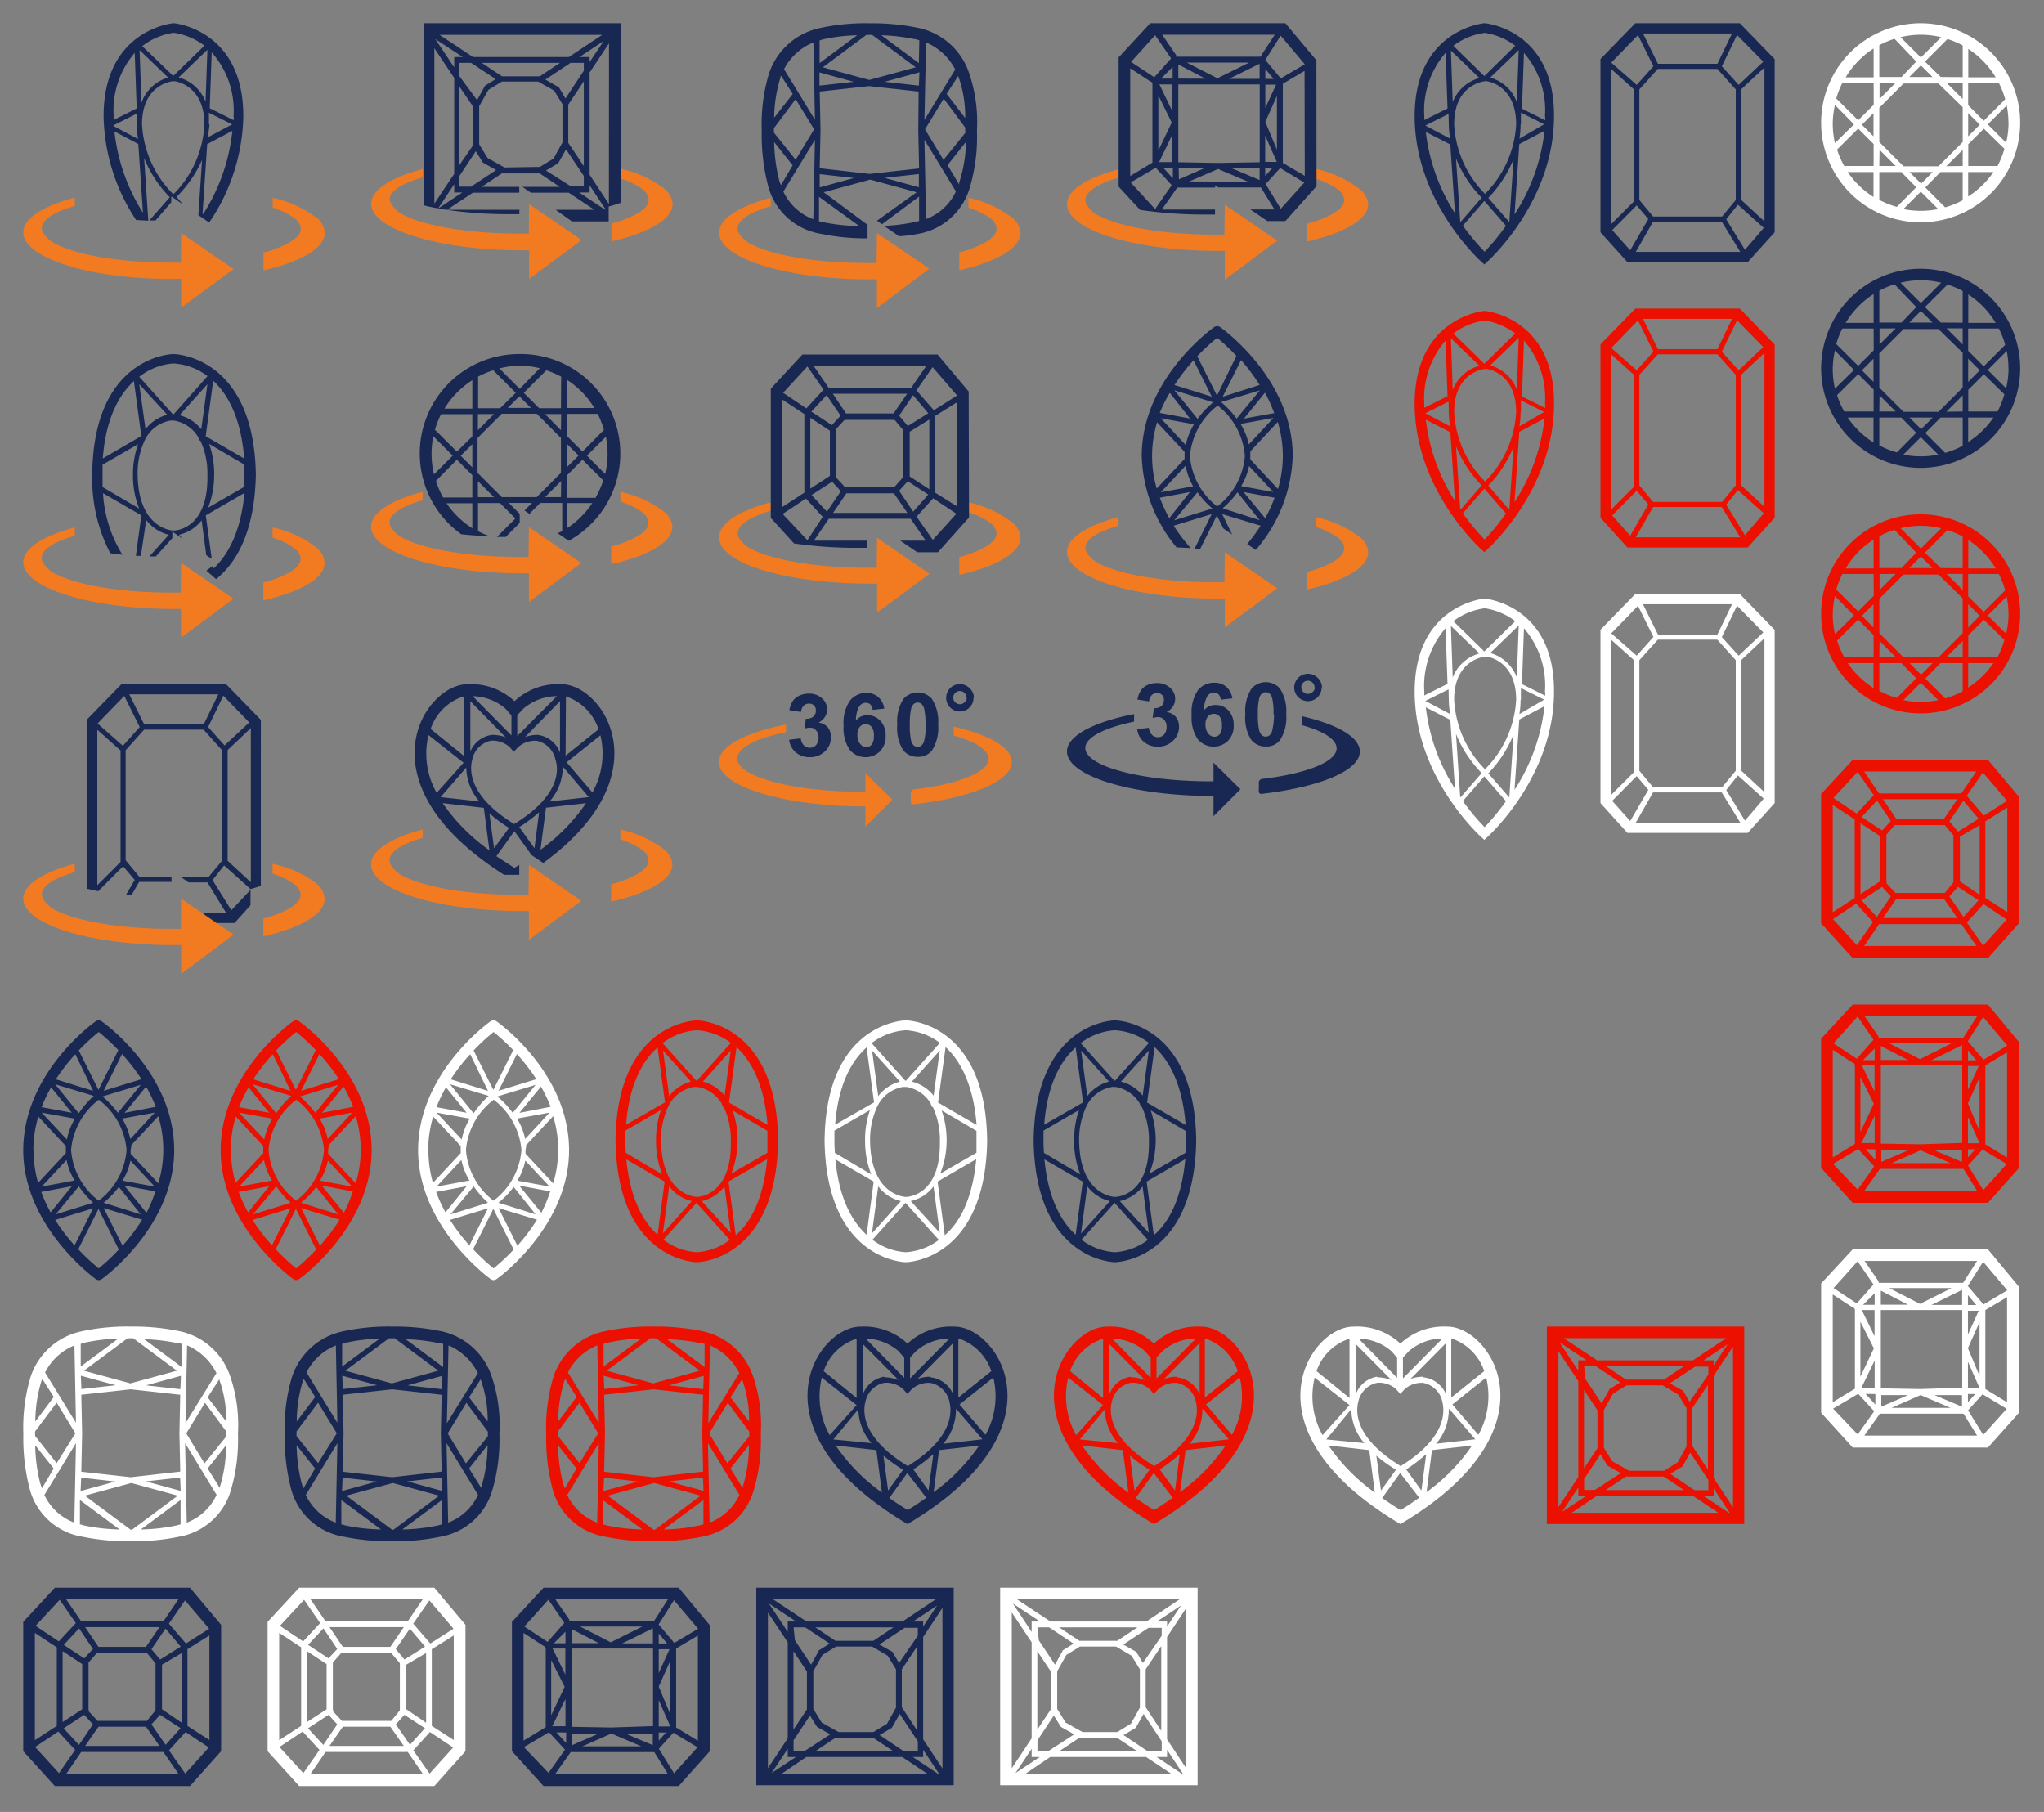 <?xml version="1.0" encoding="utf-8"?><svg width="176" height="156" viewBox="0 0 176 156" xmlns="http://www.w3.org/2000/svg" xmlns:xlink="http://www.w3.org/1999/xlink"><rect x="0" y="0" width="176" height="156" fill="#808080" stroke="none"/><svg data-name="Layer 1" width="21.04" height="21.07" viewBox="-2 -2 21.04 21.07" id="diamond-search-sprite.AS" y="134.7" xmlns="http://www.w3.org/2000/svg"><path d="M14.36 0H2.72L0 2.94v11.13l2.72 3h11.64l2.68-3V3.19zm-.22 11.89v-6.6l1.89-1.18v9zM1 13.12V3.89l1.89 1.24v6.76zm2.39-7.66l1.69 1.11v3.89l-1.69 1.1zm3.09 6.5h4.09l1.16 1.66h-6.4zm4.17-.5H6.4l-.78-.84a.25.25 0 0 0 0-.18v-4l.72-.82h.06a.25.25 0 0 0 .14 0h3.92a.25.25 0 0 0 .14 0h.05l.74.88a.24.24 0 0 0 0 .07v3.87a.24.24 0 0 0 0 .11zm-.08-6.37H6.48l-1.15-1.7h6.4zm1.22 1.09l-.75-.89 1.21-1.77 1.31 1.55zm.28-3.29H4.99L3.7 1h9.66zM6 5.27l-.75.81-1.76-1.16L4.81 3.5zm-.75 5.67l.75.82-1.2 1.77-1.32-1.43zm-.26 3.2h7.08l1.3 1.89H3.7zm6.05-2.38l.74-.82 1.77 1.15-1.29 1.43zm.91-1.3V6.62l1.7-1v6zm4.06-6.93l-2 1.27-1.47-1.71 1.39-2zM3.14 1.04l1.39 2-1.47 1.58-2-1.34zM1.02 13.71l2-1.33 1.45 1.58-1.39 2zM13.95 16l-1.4-2 1.43-1.58 2 1.33z" fill="#192852"/></svg><svg data-name="Layer 1" width="29.95" height="26.23" viewBox="-2 -2 29.95 26.23" id="diamond-search-sprite.AS-360" x="59.92" y="28.52" xmlns="http://www.w3.org/2000/svg"><path d="M13.6 15.78l4.52 3.1-4.52 3.35v-2.5h-.61c-6.3 0-11.53-1.34-12.73-3.17a1.45 1.45 0 0 1-.26-.83c0-1.2 1.72-2.28 4.44-3v.72c-1.75.53-2.84 1.2-2.84 1.95a.89.89 0 0 0 .14.43 2.7 2.7 0 0 0 1.21 1c1.89.91 5.56 1.53 9.79 1.53h.83zm11.66-1.31a9.5 9.5 0 0 0-3.79-1.74v.85a6.19 6.19 0 0 1 1.84.89 1.24 1.24 0 0 1 .58.92c0 .42-.34.81-.95 1.17a9.13 9.13 0 0 1-2.26.88v1.54c3.19-.73 5.27-1.9 5.27-3.22a1.8 1.8 0 0 0-.7-1.29z" fill="#f27a21"/><path data-name="Asscher360" d="M21.49 3.19L18.81 0H7.17L4.45 2.94v11.13l2 2.2a37.81 37.81 0 0 0 5.47.38h.83v-.62H8.16l1.29-1.89h7.04l1.3 1.89H15.6l1.46 1h1.78l2.68-3zm-1 .34l-2 1.27-1.5-1.71 1.39-2zM7.94 4.92L9.26 3.5l1.2 1.77-.75.81zm1.6 1.64v3.89l-1.69 1.1v-6.1zm.25-3.18h6.4l-1.17 1.7h-4.09zm.25 3.07l.76-.82h.06a.25.25 0 0 0 .14 0h3.92a.25.25 0 0 0 .14 0h.05l.74.88a.24.24 0 0 0 0 .07v3.87a.24.24 0 0 0 0 .11l-.78.87h-4.22l-.78-.84a.25.25 0 0 0 0-.18zm5.46-1.18l1.2-1.76 1.31 1.55-1.76 1.1zm.91 1.38L18.1 5.6v6l-1.69-1.1zM17.83.99l-1.3 1.89H9.44L8.15 1zM7.6 1.03l1.39 2-1.48 1.61-2-1.34zM5.45 3.89l1.89 1.24v6.76l-1.89 1.23zm2.15 12.1l-2.13-2.26 2-1.33 1.45 1.58zm1.68-2.46L7.96 12.1l1.77-1.15.75.82zm.53.11l1.15-1.69h4.09l1.16 1.69zm5.69-1.91l.74-.82 1.77 1.15-1.3 1.47zm2.9 4.23l-1.4-2 1.43-1.58 2 1.33zm2.09-2.88l-1.89-1.19v-6.6l1.89-1.18z" fill="#192852"/></svg><svg data-name="Layer 1" width="21.04" height="21.07" viewBox="-2 -2 21.04 21.07" id="diamond-search-sprite.AS-red" x="154.81" y="63.42" xmlns="http://www.w3.org/2000/svg"><path d="M14.36 0H2.72L0 2.94v11.13l2.72 3h11.64l2.68-3V3.19zm-.22 11.89v-6.6l1.89-1.18v9zM1 13.12V3.89l1.89 1.24v6.76zm2.39-7.66l1.69 1.11v3.89l-1.69 1.1zm3.09 6.5h4.09l1.16 1.66h-6.4zm4.17-.5H6.4l-.78-.84a.25.25 0 0 0 0-.18v-4l.72-.82h.06a.25.25 0 0 0 .14 0h3.92a.25.25 0 0 0 .14 0h.05l.74.88a.24.24 0 0 0 0 .07v3.87a.24.24 0 0 0 0 .11zm-.08-6.37H6.48l-1.15-1.7h6.4zm1.22 1.09l-.75-.89 1.21-1.77 1.31 1.55zm.28-3.29H4.99L3.7 1h9.66zM6 5.27l-.75.81-1.76-1.16L4.81 3.5zm-.75 5.67l.75.82-1.2 1.77-1.32-1.43zm-.26 3.2h7.08l1.3 1.89H3.7zm6.05-2.38l.74-.82 1.77 1.15-1.29 1.43zm.91-1.3V6.62l1.7-1v6zm4.06-6.93l-2 1.27-1.47-1.71 1.39-2zM3.14 1.04l1.39 2-1.47 1.58-2-1.34zM1.02 13.71l2-1.33 1.45 1.58-1.39 2zM13.95 16l-1.4-2 1.43-1.58 2 1.33z" fill="#EB1000"/></svg><svg data-name="Layer 1" width="21.04" height="21.07" viewBox="-2 -2 21.04 21.07" id="diamond-search-sprite.AS-white" x="21.04" y="134.7" xmlns="http://www.w3.org/2000/svg"><path d="M14.36 0H2.72L0 2.94v11.13l2.72 3h11.64l2.68-3V3.19zm-.22 11.89v-6.6l1.89-1.18v9zM1 13.12V3.89l1.89 1.24v6.76zm2.39-7.66l1.69 1.11v3.89l-1.69 1.1zm3.09 6.5h4.09l1.16 1.66h-6.4zm4.17-.5H6.4l-.78-.84a.25.25 0 0 0 0-.18v-4l.72-.82h.06a.25.25 0 0 0 .14 0h3.92a.25.25 0 0 0 .14 0h.05l.74.88a.24.24 0 0 0 0 .07v3.87a.24.24 0 0 0 0 .11zm-.08-6.37H6.48l-1.15-1.7h6.4zm1.22 1.09l-.75-.89 1.21-1.77 1.31 1.55zm.28-3.29H4.99L3.7 1h9.66zM6 5.27l-.75.81-1.76-1.16L4.81 3.5zm-.75 5.67l.75.82-1.2 1.77-1.32-1.43zm-.26 3.2h7.08l1.3 1.89H3.7zm6.05-2.38l.74-.82 1.77 1.15-1.29 1.43zm.91-1.3V6.62l1.7-1v6zm4.06-6.93l-2 1.27-1.47-1.71 1.39-2zM3.14 1.04l1.39 2-1.47 1.58-2-1.34zM1.02 13.71l2-1.33 1.45 1.58-1.39 2zM13.95 16l-1.4-2 1.43-1.58 2 1.33z" fill="#fff"/></svg><svg data-name="Layer 1" width="22.51" height="22.49" viewBox="-2 -2 22.51 22.49" id="diamond-search-sprite.CU" x="22.51" y="112.21" xmlns="http://www.w3.org/2000/svg"><path d="M17.77 4.133a5.88 5.88 0 0 0-4.4-3.75 19.55 19.55 0 0 0-4.12-.38 18.39 18.39 0 0 0-4.32.43 5.89 5.89 0 0 0-4.3 3.91 15.14 15.14 0 0 0-.62 4.9 17.25 17.25 0 0 0 .49 4.52 5.63 5.63 0 0 0 4.58 4.33 19.27 19.27 0 0 0 4.17.39 18.92 18.92 0 0 0 4.18-.39 5.64 5.64 0 0 0 4.45-4 15.32 15.32 0 0 0 .61-4.87 13 13 0 0 0-.72-5.09zm-.84 9.69v.08l-1.05-1.68 1.59-2a12.15 12.15 0 0 1-.52 3.53zm-7.68 3.67l-3.94-2.93 4-1.09 4 1.09-3.94 2.93zm-7.79-4a14.23 14.23 0 0 1-.43-3.27l1.59 2-1 1.7c-.07-.14-.12-.3-.15-.41zm.17-9l1 1.57-1.59 2.11a12 12 0 0 1 .53-3.49c.02-.06.05-.06.07-.16zm1.25 7.27l-1.86-2.34v-.39l1.86-2.48 1.61 2.64zm6.38-10.75h.22l3.75 2.79-4 1.09-4-1.09 3.75-2.79zm-4.27 12l2.95.33-3 .82zm8.57 1.14l-3-.82 2.95-.33zm-4.3-1.18L5 12.503l.07-3.25v-.13L5 5.873l4.26-.47 4.26.47-.07 3.25v.12l.07 3.25zm4.27-7.58l-2.95-.33 3-.82zm-8.57-1.16l3 .82-2.95.33zm11.92.33a10.18 10.18 0 0 1 .6 3.61l-1.6-2.08 1-1.55zm-1.23 2l1.85 2.49v.39l-1.89 2.34-1.57-2.58zm1-2.57l-2.68 4.33.14-6.7a5 5 0 0 1 2.51 2.36zm-3-2.5v2l-3.23-2.4a16.13 16.13 0 0 1 2.83.33c.07-.03.21.02.36.06zm-8.47-.08a15.15 15.15 0 0 1 3-.37l-3.23 2.4v-1.95zm-.77.21l.13 6.66-2.66-4.33a4.92 4.92 0 0 1 2.53-2.33zm-2.59 12.88l2.72-4.46-.14 6.84a4.65 4.65 0 0 1-2.58-2.38zm3.06 2.53v-2.1l3.42 2.54a16.48 16.48 0 0 1-3.09-.35c-.06-.02-.18-.06-.33-.09zm8.33.09a16 16 0 0 1-3.08.35l3.42-2.54v2.1zm.87-.25l-.14-6.83 2.71 4.45a4.65 4.65 0 0 1-2.54 2.38z" fill="#192852"/></svg><svg data-name="Layer 1" width="29.95" height="28.52" viewBox="-2 -2 29.95 28.52" id="diamond-search-sprite.CU-360" x="59.92" xmlns="http://www.w3.org/2000/svg"><path d="M13.59 18.064l4.51 3.07-4.51 3.39v-2.47h-.61c-6.28 0-11.52-1.38-12.72-3.22a1.45 1.45 0 0 1-.26-.8c0-1.2 1.72-2.28 4.44-3v.72c-1.76.51-2.85 1.19-2.85 1.93a.89.89 0 0 0 .14.43 2.7 2.7 0 0 0 1.21 1c1.89.91 5.56 1.53 9.79 1.53h.83zm11.66-1.31a9.5 9.5 0 0 0-3.78-1.73v.85a6.19 6.19 0 0 1 1.84.89 1.24 1.24 0 0 1 .58.92c0 .42-.34.81-.95 1.17a9.13 9.13 0 0 1-2.26.88v1.54c3.19-.73 5.27-1.9 5.27-3.22a1.8 1.8 0 0 0-.71-1.3z" fill="#f27a21"/><path data-name="Cushion360" d="M22.2 9.244a13 13 0 0 0-.73-5.11 5.88 5.88 0 0 0-4.4-3.75 19.55 19.55 0 0 0-4.12-.38 18.39 18.39 0 0 0-4.36.43 5.89 5.89 0 0 0-4.3 3.91 15.14 15.14 0 0 0-.62 4.9 17.25 17.25 0 0 0 .49 4.52 5.63 5.63 0 0 0 4.62 4.37 18.91 18.91 0 0 0 4 .39v-1.17l-3.77-2.8 4-1.09 4 1.09-3.42 2.45.44.3 3.19-2.38v2.1l-.38.09a14.91 14.91 0 0 1-2.65.33l1.31.9a12.36 12.36 0 0 0 1.64-.21 5.64 5.64 0 0 0 4.45-4 15.32 15.32 0 0 0 .61-4.89zm-9.24-8.24h.22l3.75 2.79-4 1.09-4-1.09 3.75-2.79zm-1.37 4.04l-2.95.33v-1.14zm-2.71-3.64a15.15 15.15 0 0 1 3-.37l-3.23 2.4v-1.95zm-3.6 3.28c0-.06 0-.11.06-.16l1 1.57-1.6 2.04a12 12 0 0 1 .54-3.45zm-.56 4.56v-.21l1.87-2.49 1.59 2.59-1.59 2.62-1.87-2.33v-.18zm.45 4.26a14.23 14.23 0 0 1-.43-3.27l1.59 2-1 1.7c-.08-.15-.13-.28-.16-.43zm2.94 3.37a4.65 4.65 0 0 1-2.58-2.38l2.72-4.46zM5.59 3.954a4.92 4.92 0 0 1 2.53-2.3l.13 6.66zm6.48 13.51a16.48 16.48 0 0 1-3.09-.33c-.13 0-.25-.06-.38-.09v-2.1zm-3.41-3.33v-1.14l2.95.33zm0-1.65l.07-3.25v-.1l-.07-3.25 4.26-.47 4.26.47-.03 3.25v.12l.07 3.25-4.26.47zm5.59.83l2.95-.33v1.14zm2.95-7.94l-2.95-.33 3-.82zm0-1.94l-3.23-2.4a16.13 16.13 0 0 1 2.83.33c.15 0 .3.07.44.11zm3.39 1.12a10.18 10.18 0 0 1 .6 3.61l-1.6-2.08 1-1.55zm-2.77-2.9a5 5 0 0 1 2.51 2.33l-2.65 4.34zm0 15.21l-.14-6.83 2.71 4.45a4.65 4.65 0 0 1-2.58 2.38zm2.85-3.1v.13l-1-1.68 1.59-2a12.15 12.15 0 0 1-.6 3.55zm.54-4.34l-1.89 2.34-1.59-2.63 1.61-2.64 1.85 2.49v.21c0 .07.01.17.01.23z" fill="#192852"/></svg><svg data-name="Layer 1" width="22.51" height="22.49" viewBox="-2 -2 22.51 22.49" id="diamond-search-sprite.CU-red" x="45.02" y="112.21" xmlns="http://www.w3.org/2000/svg"><path d="M17.77 4.133a5.88 5.88 0 0 0-4.4-3.75 19.55 19.55 0 0 0-4.12-.38 18.39 18.39 0 0 0-4.32.43 5.89 5.89 0 0 0-4.3 3.91 15.14 15.14 0 0 0-.62 4.9 17.25 17.25 0 0 0 .49 4.52 5.63 5.63 0 0 0 4.58 4.33 19.27 19.27 0 0 0 4.17.39 18.92 18.92 0 0 0 4.18-.39 5.64 5.64 0 0 0 4.45-4 15.32 15.32 0 0 0 .61-4.87 13 13 0 0 0-.72-5.09zm-.84 9.69v.08l-1.05-1.68 1.59-2a12.15 12.15 0 0 1-.52 3.53zm-7.68 3.67l-3.94-2.93 4-1.09 4 1.09-3.94 2.93zm-7.79-4a14.23 14.23 0 0 1-.43-3.27l1.59 2-1 1.7c-.07-.14-.12-.3-.15-.41zm.17-9l1 1.57-1.59 2.11a12 12 0 0 1 .53-3.49c.02-.06.05-.06.07-.16zm1.25 7.27l-1.86-2.34v-.39l1.86-2.48 1.61 2.64zm6.38-10.75h.22l3.75 2.79-4 1.09-4-1.09 3.75-2.79zm-4.27 12l2.95.33-3 .82zm8.57 1.14l-3-.82 2.95-.33zm-4.3-1.18L5 12.503l.07-3.25v-.13L5 5.873l4.26-.47 4.26.47-.07 3.25v.12l.07 3.25zm4.27-7.58l-2.95-.33 3-.82zm-8.57-1.16l3 .82-2.95.33zm11.92.33a10.18 10.18 0 0 1 .6 3.61l-1.6-2.08 1-1.55zm-1.23 2l1.85 2.49v.39l-1.89 2.34-1.57-2.58zm1-2.57l-2.68 4.33.14-6.7a5 5 0 0 1 2.51 2.36zm-3-2.5v2l-3.23-2.4a16.13 16.13 0 0 1 2.83.33c.07-.03.21.02.36.06zm-8.47-.08a15.15 15.15 0 0 1 3-.37l-3.23 2.4v-1.95zm-.77.21l.13 6.66-2.66-4.33a4.92 4.92 0 0 1 2.53-2.33zm-2.59 12.88l2.72-4.46-.14 6.84a4.65 4.65 0 0 1-2.58-2.38zm3.06 2.53v-2.1l3.42 2.54a16.48 16.48 0 0 1-3.09-.35c-.06-.02-.18-.06-.33-.09zm8.33.09a16 16 0 0 1-3.08.35l3.42-2.54v2.1zm.87-.25l-.14-6.83 2.71 4.45a4.65 4.65 0 0 1-2.54 2.38z" fill="#EB1000"/></svg><svg data-name="Layer 1" width="22.51" height="22.49" viewBox="-2 -2 22.51 22.49" id="diamond-search-sprite.CU-white" y="112.21" xmlns="http://www.w3.org/2000/svg"><path d="M17.77 4.133a5.88 5.88 0 0 0-4.4-3.75 19.55 19.55 0 0 0-4.12-.38 18.39 18.39 0 0 0-4.32.43 5.89 5.89 0 0 0-4.3 3.91 15.14 15.14 0 0 0-.62 4.9 17.25 17.25 0 0 0 .49 4.52 5.63 5.63 0 0 0 4.58 4.33 19.27 19.27 0 0 0 4.17.39 18.92 18.92 0 0 0 4.18-.39 5.64 5.64 0 0 0 4.45-4 15.32 15.32 0 0 0 .61-4.87 13 13 0 0 0-.72-5.09zm-.84 9.69v.08l-1.05-1.68 1.59-2a12.15 12.15 0 0 1-.52 3.53zm-7.68 3.67l-3.94-2.93 4-1.09 4 1.09-3.94 2.93zm-7.79-4a14.23 14.23 0 0 1-.43-3.27l1.59 2-1 1.7c-.07-.14-.12-.3-.15-.41zm.17-9l1 1.57-1.59 2.11a12 12 0 0 1 .53-3.49c.02-.06.05-.06.07-.16zm1.25 7.27l-1.86-2.34v-.39l1.86-2.48 1.61 2.64zm6.38-10.75h.22l3.75 2.79-4 1.09-4-1.09 3.75-2.79zm-4.27 12l2.95.33-3 .82zm8.57 1.14l-3-.82 2.95-.33zm-4.3-1.18L5 12.503l.07-3.25v-.13L5 5.873l4.26-.47 4.26.47-.07 3.25v.12l.07 3.25zm4.27-7.58l-2.95-.33 3-.82zm-8.57-1.16l3 .82-2.95.33zm11.92.33a10.18 10.18 0 0 1 .6 3.61l-1.6-2.08 1-1.55zm-1.23 2l1.85 2.49v.39l-1.89 2.34-1.57-2.58zm1-2.57l-2.68 4.33.14-6.7a5 5 0 0 1 2.51 2.36zm-3-2.5v2l-3.23-2.4a16.13 16.13 0 0 1 2.83.33c.07-.03.21.02.36.06zm-8.47-.08a15.15 15.15 0 0 1 3-.37l-3.23 2.4v-1.95zm-.77.21l.13 6.66-2.66-4.33a4.92 4.92 0 0 1 2.53-2.33zm-2.59 12.88l2.72-4.46-.14 6.84a4.65 4.65 0 0 1-2.58-2.38zm3.06 2.53v-2.1l3.42 2.54a16.48 16.48 0 0 1-3.09-.35c-.06-.02-.18-.06-.33-.09zm8.33.09a16 16 0 0 1-3.08.35l3.42-2.54v2.1zm.87-.25l-.14-6.83 2.71 4.45a4.65 4.65 0 0 1-2.54 2.38z" fill="#fff"/></svg><svg data-name="Layer 1" width="19" height="24.57" viewBox="-2 -2 19 24.57" id="diamond-search-sprite.EC" x="135.81" xmlns="http://www.w3.org/2000/svg"><path d="M12 0H3L0 3.08V18l2.32 2.57h10.36L15 18V3.09zm-1.93 3.49H4.95L3.66.88h7.67zm-5.13.44h5.12l1.59 1.77v9.52l-1.18 1.42H4.53l-1.18-1.42V5.7zm-.41 13.15h5.91l1.6 2.61h-9zm6.3-.2l1-1.26 2.23 2-1.62 1.89zm1.29-1.67V5.69l2-1.88v13.25zm1.9-11.9l-2.12 2-1.45-1.6 1.31-2.7zM3.23 1.02L4.56 3.7 3.12 5.31.93 3.39zm-.32 4.7v9.59l-2 2V3.93zm-1.9 12.09l2.11-2.13 1 1.18-1.56 2.69z" fill="#192852"/></svg><svg data-name="Layer 1" width="29.95" height="28.95" viewBox="-2 -2 29.95 28.95" id="diamond-search-sprite.EC-360" y="56.9" xmlns="http://www.w3.org/2000/svg"><path d="M13.6 18.47l4.52 3.1-4.52 3.38v-2.48h-.61c-6.3 0-11.53-1.36-12.73-3.2a1.45 1.45 0 0 1-.26-.8c0-1.2 1.72-2.28 4.44-3v.72c-1.75.5-2.84 1.17-2.84 1.92a.89.89 0 0 0 .14.43 2.7 2.7 0 0 0 1.21 1c1.89.91 5.56 1.53 9.79 1.53h.83zm11.66-1.31a9.5 9.5 0 0 0-3.79-1.69v.85a6.19 6.19 0 0 1 1.84.89 1.24 1.24 0 0 1 .58.92c0 .42-.34.81-.95 1.17a9.13 9.13 0 0 1-2.26.88v1.54c3.19-.73 5.27-1.9 5.27-3.22a1.8 1.8 0 0 0-.7-1.32z" fill="#f27a21"/><path data-name="Emerald360" d="M8.46 0l-3 3.08v14.53c.33.08.67.15 1 .22l2.14-2.15 1 1.18-.75 1.28h.49l.64-1.11h2.79v-.44H10l-1.18-1.42V5.69l1.59-1.77h5.12l1.59 1.77v9.52l-1.18 1.42H13.6l.64.44h1.62l1.6 2.61H15.6l-.11.09 1.16.8h1.54l1.38-1.53v-1.33l-1.65 1.76-1.62-2.6 1-1.26 2.23 2v.05c.34-.09.64-.19.93-.29V3.08l-3-3.08zm-.08 15.31l-2 2V3.93l2 1.79zm.2-10L6.4 3.39l2.3-2.37 1.33 2.68zm1.84-1.84L9.13.88h7.67l-1.26 2.59zm9.18 13.59l-2-1.85V5.68l2-1.9zM17.34 5.28L15.92 3.7 17.23 1l2.23 2.3z" fill="#192852"/></svg><svg data-name="Layer 1" width="19" height="24.57" viewBox="-2 -2 19 24.57" id="diamond-search-sprite.EC-red" x="135.81" y="24.57" xmlns="http://www.w3.org/2000/svg"><path d="M12 0H3L0 3.08V18l2.32 2.57h10.36L15 18V3.09zm-1.93 3.49H4.95L3.66.88h7.67zm-5.13.44h5.12l1.59 1.77v9.52l-1.18 1.42H4.53l-1.18-1.42V5.7zm-.41 13.15h5.91l1.6 2.61h-9zm6.3-.2l1-1.26 2.23 2-1.62 1.89zm1.29-1.67V5.69l2-1.88v13.25zm1.9-11.9l-2.12 2-1.45-1.6 1.31-2.7zM3.23 1.02L4.56 3.7 3.12 5.31.93 3.39zm-.32 4.7v9.59l-2 2V3.93zm-1.9 12.09l2.11-2.13 1 1.18-1.56 2.69z" fill="#EB1000"/></svg><svg data-name="Layer 1" width="19" height="24.57" viewBox="-2 -2 19 24.57" id="diamond-search-sprite.EC-white" x="135.81" y="49.14" xmlns="http://www.w3.org/2000/svg"><path d="M12 0H3L0 3.08V18l2.32 2.57h10.36L15 18V3.09zm-1.93 3.49H4.95L3.66.88h7.67zm-5.13.44h5.12l1.59 1.77v9.52l-1.18 1.42H4.53l-1.18-1.42V5.7zm-.41 13.15h5.91l1.6 2.61h-9zm6.3-.2l1-1.26 2.23 2-1.62 1.89zm1.29-1.67V5.69l2-1.88v13.25zm1.9-11.9l-2.12 2-1.45-1.6 1.31-2.7zM3.23 1.02L4.56 3.7 3.12 5.31.93 3.39zm-.32 4.7v9.59l-2 2V3.93zm-1.9 12.09l2.11-2.13 1 1.18-1.56 2.69z" fill="#fff"/></svg><svg data-name="Layer 1" width="21.22" height="21.01" viewBox="-2 -2 21.22 21.01" id="diamond-search-sprite.HS" x="67.53" y="112.21" xmlns="http://www.w3.org/2000/svg"><path d="M12.671.01a5.47 5.47 0 0 0-4.06 1.46A5.47 5.47 0 0 0 4.551.01c-3.75 0-9.69 8.83 4.06 17 13.75-8.17 7.81-17 4.06-17zm3.16 3.83l-2.84 2.27V1.02a4.46 4.46 0 0 1 2.84 2.82zm-3.1 2.79zm-2.15-2.31a3.23 3.23 0 0 0-1.1.19l3.06-3.09v4.42a2.39 2.39 0 0 0-1.96-1.47zm-2 7.66c-3.93-2.42-3.82-4.66-3.59-5.52a2.09 2.09 0 0 1 1.64-1.62 2.21 2.21 0 0 1 1.6.54l.37.42.38-.41a2.2 2.2 0 0 1 1.6-.54 2.09 2.09 0 0 1 1.65 1.66c.2.86.31 3.1-3.62 5.52zm-2-7.66a2.36 2.36 0 0 0-1.81 1.52V1.51l3.08 3.11a3.22 3.22 0 0 0-1.22-.25zm-2.2 2.8a4.53 4.53 0 0 0 1.13 2.92l-3.28-.32zm3.85 5.21l-1.29 1.79-.4-3a12.86 12.86 0 0 0 1.69 1.21zm2.6-1.31l-.41 3.1-1.31-1.82a12.58 12.58 0 0 0 1.67-1.27zm2-3.91l2.23 2.6-3.37.38a4.51 4.51 0 0 0 1.09-2.98zm-.6-6.08l-3.4 3.44v-1.8l.5-.54a4.46 4.46 0 0 1 2.9-1.1zm-3.9 1.66v1.73l-3.32-3.38a4.45 4.45 0 0 1 2.84 1.09zm-4.1-1.64v5.1l-2.84-2.31a4.4 4.4 0 0 1 2.84-2.79zm-3 3.35l3 2.36-2.32 2.59a6.81 6.81 0 0 1-.68-4.95zm1.19 5.84l3.51.4.48 3.66a16.41 16.41 0 0 1-3.99-4.06zm4.62 4.53l1.55-2.16 1.64 2.13c-.5.35-1 .7-1.6 1.06-.59-.35-1.1-.69-1.58-1.03zm3.82-.51l.47-3.62 3.45-.39a16.34 16.34 0 0 1-3.92 4.01zm4.46-4.94l-2.23-2.61 2.91-2.32a6.8 6.8 0 0 1-.67 4.92z" fill="#192852"/></svg><svg data-name="Layer 1" width="29.95" height="26.02" viewBox="-2 -2 29.95 26.02" id="diamond-search-sprite.HS-360" x="29.95" y="56.9" xmlns="http://www.w3.org/2000/svg"><path d="M13.59 15.56l4.52 3.1-4.52 3.36v-2.48h-.61c-6.28 0-11.52-1.38-12.72-3.22a1.45 1.45 0 0 1-.26-.8c0-1.2 1.72-2.28 4.44-3v.72c-1.76.49-2.85 1.19-2.85 1.94a.89.89 0 0 0 .14.43 2.7 2.7 0 0 0 1.21 1c1.89.91 5.56 1.53 9.79 1.53h.83zm11.66-1.31a9.5 9.5 0 0 0-3.78-1.73v.85a6.19 6.19 0 0 1 1.84.89 1.24 1.24 0 0 1 .58.92c0 .42-.34.81-.95 1.17a9.13 9.13 0 0 1-2.26.88v1.5c3.19-.73 5.27-1.9 5.27-3.22a1.8 1.8 0 0 0-.71-1.26z" fill="#f27a21"/><path data-name="Heart360" d="M16.41.01a5.47 5.47 0 0 0-4.06 1.46A5.47 5.47 0 0 0 8.29.01c-3.66 0-9.41 8.43 3.17 16.41h1.3v-.86l-.41.26c-.56-.35-1.08-.69-1.56-1l1.55-2.16 1.49 2.07 1 .67C25.3 7.73 19.91.01 16.41.01zm.37 1.05a4.46 4.46 0 0 1 2.81 2.83l-2.84 2.27zm-.3 5.67zm-3.89-4.05l.5-.54A4.46 4.46 0 0 1 16 1.04l-3.41 3.43zm3.68-1.21v4.42a2.39 2.39 0 0 0-1.91-1.52 3.23 3.23 0 0 0-1.1.19zm-4.68.66l.5.57v1.72L8.75 1.04a4.45 4.45 0 0 1 2.84 1.09zm0 2.45a3.22 3.22 0 0 0-1.18-.21A2.36 2.36 0 0 0 8.55 5.8V1.47zM7.97 1.06v5.1l-2.84-2.3a4.4 4.4 0 0 1 2.84-2.8zm-3 3.35l3 2.36-2.32 2.59a6.81 6.81 0 0 1-.71-4.95zM8.2 7.18a4.53 4.53 0 0 0 1.13 2.92l-3.34-.37zm-2 3.07l3.51.4.48 3.66a16.41 16.41 0 0 1-4.03-4.07zm4.39 3.88l-.4-3a12.86 12.86 0 0 0 1.69 1.25zm3.48 0l-1.31-1.82a12.58 12.58 0 0 0 1.71-1.28zm-1.77-2.1C8.37 9.61 8.48 7.37 8.71 6.51a2.09 2.09 0 0 1 1.61-1.64 2.21 2.21 0 0 1 1.6.54l.37.42.38-.41a2.2 2.2 0 0 1 1.6-.54 2.09 2.09 0 0 1 1.61 1.64c.29.85.4 3.09-3.53 5.51zm2.29 2.23l.47-3.62 3.45-.39a16.34 16.34 0 0 1-3.92 4.01zm.78-4.16a4.51 4.51 0 0 0 1.14-3l2.24 2.63zm1.47-3.37l2.91-2.32a6.8 6.8 0 0 1-.69 4.91z" fill="#192852"/></svg><svg data-name="Layer 1" width="21.22" height="21.01" viewBox="-2 -2 21.22 21.01" id="diamond-search-sprite.HS-red" x="88.75" y="112.21" xmlns="http://www.w3.org/2000/svg"><path d="M12.671.01a5.47 5.47 0 0 0-4.06 1.46A5.47 5.47 0 0 0 4.551.01c-3.75 0-9.69 8.83 4.06 17 13.75-8.17 7.81-17 4.06-17zm3.16 3.83l-2.84 2.27V1.02a4.46 4.46 0 0 1 2.84 2.82zm-3.1 2.79zm-2.15-2.31a3.23 3.23 0 0 0-1.1.19l3.06-3.09v4.42a2.39 2.39 0 0 0-1.96-1.47zm-2 7.66c-3.93-2.42-3.82-4.66-3.59-5.52a2.09 2.09 0 0 1 1.64-1.62 2.21 2.21 0 0 1 1.6.54l.37.42.38-.41a2.2 2.2 0 0 1 1.6-.54 2.09 2.09 0 0 1 1.65 1.66c.2.86.31 3.1-3.62 5.52zm-2-7.66a2.36 2.36 0 0 0-1.81 1.52V1.51l3.08 3.11a3.22 3.22 0 0 0-1.22-.25zm-2.2 2.8a4.53 4.53 0 0 0 1.13 2.92l-3.28-.32zm3.85 5.21l-1.29 1.79-.4-3a12.86 12.86 0 0 0 1.69 1.21zm2.6-1.31l-.41 3.1-1.31-1.82a12.58 12.58 0 0 0 1.67-1.27zm2-3.91l2.23 2.6-3.37.38a4.51 4.51 0 0 0 1.09-2.98zm-.6-6.08l-3.4 3.44v-1.8l.5-.54a4.46 4.46 0 0 1 2.9-1.1zm-3.9 1.66v1.73l-3.32-3.38a4.45 4.45 0 0 1 2.84 1.09zm-4.1-1.64v5.1l-2.84-2.31a4.4 4.4 0 0 1 2.84-2.79zm-3 3.35l3 2.36-2.32 2.59a6.81 6.81 0 0 1-.68-4.95zm1.19 5.84l3.51.4.48 3.66a16.41 16.41 0 0 1-3.99-4.06zm4.62 4.53l1.55-2.16 1.64 2.13c-.5.35-1 .7-1.6 1.06-.59-.35-1.1-.69-1.58-1.03zm3.82-.51l.47-3.62 3.45-.39a16.34 16.34 0 0 1-3.92 4.01zm4.46-4.94l-2.23-2.61 2.91-2.32a6.8 6.8 0 0 1-.67 4.92z" fill="#EB1000"/></svg><svg data-name="Layer 1" width="21.22" height="21.01" viewBox="-2 -2 21.22 21.01" id="diamond-search-sprite.HS-white" x="109.97" y="112.21" xmlns="http://www.w3.org/2000/svg"><path d="M12.671.01a5.47 5.47 0 0 0-4.06 1.46A5.47 5.47 0 0 0 4.551.01c-3.75 0-9.69 8.83 4.06 17 13.75-8.17 7.81-17 4.06-17zm3.16 3.83l-2.84 2.27V1.02a4.46 4.46 0 0 1 2.84 2.82zm-3.1 2.79zm-2.15-2.31a3.23 3.23 0 0 0-1.1.19l3.06-3.09v4.42a2.39 2.39 0 0 0-1.96-1.47zm-2 7.66c-3.93-2.42-3.82-4.66-3.59-5.52a2.09 2.09 0 0 1 1.64-1.62 2.21 2.21 0 0 1 1.6.54l.37.42.38-.41a2.2 2.2 0 0 1 1.6-.54 2.09 2.09 0 0 1 1.65 1.66c.2.86.31 3.1-3.62 5.52zm-2-7.66a2.36 2.36 0 0 0-1.81 1.52V1.51l3.08 3.11a3.22 3.22 0 0 0-1.22-.25zm-2.2 2.8a4.53 4.53 0 0 0 1.13 2.92l-3.28-.32zm3.85 5.21l-1.29 1.79-.4-3a12.86 12.86 0 0 0 1.69 1.21zm2.6-1.31l-.41 3.1-1.31-1.82a12.58 12.58 0 0 0 1.67-1.27zm2-3.91l2.23 2.6-3.37.38a4.51 4.51 0 0 0 1.09-2.98zm-.6-6.08l-3.4 3.44v-1.8l.5-.54a4.46 4.46 0 0 1 2.9-1.1zm-3.9 1.66v1.73l-3.32-3.38a4.45 4.45 0 0 1 2.84 1.09zm-4.1-1.64v5.1l-2.84-2.31a4.4 4.4 0 0 1 2.84-2.79zm-3 3.35l3 2.36-2.32 2.59a6.81 6.81 0 0 1-.68-4.95zm1.19 5.84l3.51.4.48 3.66a16.41 16.41 0 0 1-3.99-4.06zm4.62 4.53l1.55-2.16 1.64 2.13c-.5.35-1 .7-1.6 1.06-.59-.35-1.1-.69-1.58-1.03zm3.82-.51l.47-3.62 3.45-.39a16.34 16.34 0 0 1-3.92 4.01zm4.46-4.94l-2.23-2.61 2.91-2.32a6.8 6.8 0 0 1-.67 4.92z" fill="#fff"/></svg><svg data-name="Layer 1" width="17" height="26.36" viewBox="-2 -2 17 26.36" id="diamond-search-sprite.MQ" y="85.85" xmlns="http://www.w3.org/2000/svg"><path d="M6.75.081a.44.44 0 0 0-.51 0C5.98.261 0 4.581 0 11.181s6.24 11.1 6.3 11.13a.44.44 0 0 0 .4 0c.06 0 6.3-4.5 6.3-11.13C13 4.551 7.01.261 6.75.081zm-4 17.1l3.27-1-1.6 3.19a16.36 16.36 0 0 1-1.67-2.19zm1-6.93l-2.16-2.31 2.86.52a5.56 5.56 0 0 0-.69 1.78zm-2.88.93a10.1 10.1 0 0 1 .43-2.9l2.37 2.54v.61l-2.39 2.56a10.09 10.09 0 0 1-.39-2.82zm3.53 2.61l-2.81.52 2.14-2.29a5.48 5.48 0 0 0 .69 1.76zm1.62 1.91l-3.23 1 2-2.41a8 8 0 0 0 1.23 1.41zm.47-.18a6.06 6.06 0 0 1-2.37-4.35 6.08 6.08 0 0 1 2.39-4.34 6.07 6.07 0 0 1 2.39 4.34 6.05 6.05 0 0 1-2.4 4.35zm2-7.06l2.83-.52-2.1 2.27a5.57 5.57 0 0 0-.7-1.76zm.72 3.59l2.11 2.26-2.77-.51a5.47 5.47 0 0 0 .69-1.76zm.06-1.27l2.36-2.53a9.91 9.91 0 0 1 0 5.78l-2.38-2.55v-.29c0-.1.07-.29.05-.42zm-.54-2.82l1.85-2.26a12.71 12.71 0 0 1 .83 1.74zm-.58 0a7.86 7.86 0 0 0-1.33-1.41l3.3-1zm-3.4 0l-2-2.46 3.33 1a7.86 7.86 0 0 0-1.29 1.49zm-2.35-2.2l1.78 2.19-2.6-.48a12.71 12.71 0 0 1 .82-1.71zm1.78 8.52l-1.82 2.25a12.62 12.62 0 0 1-.81-1.76zm4 0l1.94 2.42-3.2-1a7.85 7.85 0 0 0 1.32-1.37zm2.38 2.22l-1.85-2.27 2.67.49a12.64 12.64 0 0 1-.76 1.83zm-.38-11.44l-3.25 1 1.58-3.16a16.44 16.44 0 0 1 1.67 2.16zM6.5 1.001a17.14 17.14 0 0 1 1.69 1.56l-1.71 3.42-1.7-3.39a17.24 17.24 0 0 1 1.72-1.59zm-2 1.94l1.52 3.13-3.21-1a16.47 16.47 0 0 1 1.65-2.13zm2 18.41a17.15 17.15 0 0 1-1.76-1.65l1.74-3.47 1.75 3.5a17.16 17.16 0 0 1-1.73 1.62zm2.05-1.95l-1.62-3.24 3.31 1a16.38 16.38 0 0 1-1.69 2.24z" fill="#192852"/></svg><svg data-name="Layer 1" width="29.94" height="29.93" viewBox="-2 -2 29.94 29.93" id="diamond-search-sprite.MQ-360" x="89.87" y="26.08" xmlns="http://www.w3.org/2000/svg"><path d="M13.59 19.471l4.52 3.1-4.52 3.36v-2.47h-.61c-6.28 0-11.52-1.38-12.72-3.22a1.45 1.45 0 0 1-.26-.8c0-1.2 1.72-2.28 4.44-3v.74c-1.76.49-2.85 1.17-2.85 1.91a.89.89 0 0 0 .14.43 2.7 2.7 0 0 0 1.21 1c1.89.91 5.56 1.53 9.79 1.53h.83zm11.65-1.29a9.5 9.5 0 0 0-3.78-1.73v.85a6.19 6.19 0 0 1 1.84.89 1.24 1.24 0 0 1 .58.92c0 .42-.34.81-.95 1.17a9.13 9.13 0 0 1-2.26.88v1.52c3.19-.73 5.27-1.9 5.27-3.22a1.8 1.8 0 0 0-.7-1.28z" fill="#f27a21"/><path d="M13.19.081a.44.44 0 0 0-.51 0c-.26.18-6.24 4.5-6.24 11.1a12.89 12.89 0 0 0 3 7.87l1.21.06a15.92 15.92 0 0 1-1.46-1.93l3.27-1-1.48 3h.49l1.44-2.88.56 1.12.76.52-.86-1.76 3.31 1a15.51 15.51 0 0 1-1.16 1.58l.74.51a13 13 0 0 0 3.18-8.09c0-6.6-5.99-10.92-6.25-11.1zm-.26.92a17.14 17.14 0 0 1 1.66 1.56l-1.67 3.42-1.7-3.39a17.24 17.24 0 0 1 1.72-1.59zm2.73 9.18a5.57 5.57 0 0 0-.71-1.76l2.83-.52zm0 1.84l2.11 2.26-2.77-.51a5.47 5.47 0 0 0 .68-1.73zm-4.76-9.08l1.57 3.13-3.21-1a16.47 16.47 0 0 1 1.64-2.13zm1.69 3.62a7.86 7.86 0 0 0-1.34 1.42l-2-2.46zm-4.51 1.37l2.86.52a5.56 5.56 0 0 0-.71 1.79zm2.81 5.85l-2.81.52 2.14-2.29a5.48 5.48 0 0 0 .64 1.77zm-2-8l1.7 2.17-2.6-.48a12.71 12.71 0 0 1 .85-1.71zm-1.56 5.4a10.1 10.1 0 0 1 .43-2.9l2.37 2.54v.61l-2.4 2.55a10.09 10.09 0 0 1-.4-2.8zm1.48 5.35a12.62 12.62 0 0 1-.81-1.76l2.59-.49zm.43.18l2-2.41a8 8 0 0 0 1.28 1.4zm3.71-1.18a6.06 6.06 0 0 1-2.36-4.35 6.08 6.08 0 0 1 2.39-4.34 6.07 6.07 0 0 1 2.34 4.34 6.05 6.05 0 0 1-2.38 4.34zm.36-9l3.3-1-2 2.43a7.86 7.86 0 0 0-1.31-1.4zm.1 9.15a7.85 7.85 0 0 0 1.27-1.38l1.91 2.4zm3.65.84l-1.85-2.24 2.67.49a12.64 12.64 0 0 1-.82 1.78zm1.53-5.34a10.1 10.1 0 0 1-.42 2.84l-2.38-2.55v-.69l2.36-2.53a10.13 10.13 0 0 1 .44 2.93zm-.71-3.7l-2.64.48 1.81-2.23a12.71 12.71 0 0 1 .79 1.74zm-4.47-1.4l1.58-3.16a16.44 16.44 0 0 1 1.6 2.14z" fill="#192852"/></svg><svg data-name="Layer 1" width="17" height="26.36" viewBox="-2 -2 17 26.36" id="diamond-search-sprite.MQ-red" x="17" y="85.85" xmlns="http://www.w3.org/2000/svg"><path d="M6.75.081a.44.44 0 0 0-.51 0C5.98.261 0 4.581 0 11.181s6.24 11.1 6.3 11.13a.44.44 0 0 0 .4 0c.06 0 6.3-4.5 6.3-11.13C13 4.551 7.01.261 6.75.081zm-4 17.1l3.27-1-1.6 3.19a16.36 16.36 0 0 1-1.67-2.19zm1-6.93l-2.16-2.31 2.86.52a5.56 5.56 0 0 0-.69 1.78zm-2.88.93a10.1 10.1 0 0 1 .43-2.9l2.37 2.54v.61l-2.39 2.56a10.09 10.09 0 0 1-.39-2.82zm3.53 2.61l-2.81.52 2.14-2.29a5.48 5.48 0 0 0 .69 1.76zm1.62 1.91l-3.23 1 2-2.41a8 8 0 0 0 1.23 1.41zm.47-.18a6.06 6.06 0 0 1-2.37-4.35 6.08 6.08 0 0 1 2.39-4.34 6.07 6.07 0 0 1 2.39 4.34 6.05 6.05 0 0 1-2.4 4.35zm2-7.06l2.83-.52-2.1 2.27a5.57 5.57 0 0 0-.7-1.76zm.72 3.59l2.11 2.26-2.77-.51a5.47 5.47 0 0 0 .69-1.76zm.06-1.27l2.36-2.53a9.91 9.91 0 0 1 0 5.78l-2.38-2.55v-.29c0-.1.07-.29.05-.42zm-.54-2.82l1.85-2.26a12.71 12.71 0 0 1 .83 1.74zm-.58 0a7.86 7.86 0 0 0-1.33-1.41l3.3-1zm-3.4 0l-2-2.46 3.33 1a7.86 7.86 0 0 0-1.29 1.49zm-2.35-2.2l1.78 2.19-2.6-.48a12.71 12.71 0 0 1 .82-1.71zm1.78 8.52l-1.82 2.25a12.62 12.62 0 0 1-.81-1.76zm4 0l1.94 2.42-3.2-1a7.85 7.85 0 0 0 1.32-1.37zm2.38 2.22l-1.85-2.27 2.67.49a12.64 12.64 0 0 1-.76 1.83zm-.38-11.44l-3.25 1 1.58-3.16a16.44 16.44 0 0 1 1.67 2.16zM6.5 1.001a17.14 17.14 0 0 1 1.69 1.56l-1.71 3.42-1.7-3.39a17.24 17.24 0 0 1 1.72-1.59zm-2 1.94l1.52 3.13-3.21-1a16.47 16.47 0 0 1 1.65-2.13zm2 18.41a17.15 17.15 0 0 1-1.76-1.65l1.74-3.47 1.75 3.5a17.16 17.16 0 0 1-1.73 1.62zm2.05-1.95l-1.62-3.24 3.31 1a16.38 16.38 0 0 1-1.69 2.24z" fill="#EB1000"/></svg><svg data-name="Layer 1" width="17" height="26.36" viewBox="-2 -2 17 26.36" id="diamond-search-sprite.MQ-white" x="34" y="85.85" xmlns="http://www.w3.org/2000/svg"><path d="M6.75.081a.44.44 0 0 0-.51 0C5.98.261 0 4.581 0 11.181s6.24 11.1 6.3 11.13a.44.44 0 0 0 .4 0c.06 0 6.3-4.5 6.3-11.13C13 4.551 7.01.261 6.75.081zm-4 17.1l3.27-1-1.6 3.19a16.36 16.36 0 0 1-1.67-2.19zm1-6.93l-2.16-2.31 2.86.52a5.56 5.56 0 0 0-.69 1.78zm-2.88.93a10.1 10.1 0 0 1 .43-2.9l2.37 2.54v.61l-2.39 2.56a10.09 10.09 0 0 1-.39-2.82zm3.53 2.61l-2.81.52 2.14-2.29a5.48 5.48 0 0 0 .69 1.76zm1.62 1.91l-3.23 1 2-2.41a8 8 0 0 0 1.23 1.41zm.47-.18a6.06 6.06 0 0 1-2.37-4.35 6.08 6.08 0 0 1 2.39-4.34 6.07 6.07 0 0 1 2.39 4.34 6.05 6.05 0 0 1-2.4 4.35zm2-7.06l2.83-.52-2.1 2.27a5.57 5.57 0 0 0-.7-1.76zm.72 3.59l2.11 2.26-2.77-.51a5.47 5.47 0 0 0 .69-1.76zm.06-1.27l2.36-2.53a9.91 9.91 0 0 1 0 5.78l-2.38-2.55v-.29c0-.1.07-.29.05-.42zm-.54-2.82l1.85-2.26a12.71 12.71 0 0 1 .83 1.74zm-.58 0a7.86 7.86 0 0 0-1.33-1.41l3.3-1zm-3.4 0l-2-2.46 3.33 1a7.86 7.86 0 0 0-1.29 1.49zm-2.35-2.2l1.78 2.19-2.6-.48a12.71 12.71 0 0 1 .82-1.71zm1.78 8.52l-1.82 2.25a12.62 12.62 0 0 1-.81-1.76zm4 0l1.94 2.42-3.2-1a7.85 7.85 0 0 0 1.32-1.37zm2.38 2.22l-1.85-2.27 2.67.49a12.64 12.64 0 0 1-.76 1.83zm-.38-11.44l-3.25 1 1.58-3.16a16.44 16.44 0 0 1 1.67 2.16zM6.5 1.001a17.14 17.14 0 0 1 1.69 1.56l-1.71 3.42-1.7-3.39a17.24 17.24 0 0 1 1.72-1.59zm-2 1.94l1.52 3.13-3.21-1a16.47 16.47 0 0 1 1.65-2.13zm2 18.41a17.15 17.15 0 0 1-1.76-1.65l1.74-3.47 1.75 3.5a17.16 17.16 0 0 1-1.73 1.62zm2.05-1.95l-1.62-3.24 3.31 1a16.38 16.38 0 0 1-1.69 2.24z" fill="#fff"/></svg><svg data-name="Layer 1" width="18" height="24.82" viewBox="-2 -2 18 24.82" id="diamond-search-sprite.OV" x="87" y="85.85" xmlns="http://www.w3.org/2000/svg"><path d="M7 0C6.93 0 .08.12 0 10.42c.19 10.28 6.93 10.4 7 10.4.07 0 6.81-.12 7-10.4C13.92.12 7.07 0 7 0zm6.09 9L9.78 7.08v-.07l.64-4.71c1.2 1.11 2.39 3.11 2.67 6.7zM.85 10.41v-.92l3.06-1.77a7.73 7.73 0 0 0-.42 2.69 7.66 7.66 0 0 0 .53 2.85L.89 11.41c-.02-.29-.04-.64-.04-1zM7 15.2s-3-.06-3.08-4.79a6.71 6.71 0 0 1 .62-3l.1-.19a3 3 0 0 1 2.11-1.49h.3a3 3 0 0 1 2.11 1.46v.06l.08.15v.05h.08a6.74 6.74 0 0 1 .61 3C10 15.13 7.12 15.2 7 15.2zm.52-9.93l2.4-2.67-.53 3.88a3.45 3.45 0 0 0-1.88-1.21zm-2.9 1.25L4.09 2.6l2.4 2.67a3.47 3.47 0 0 0-1.87 1.25zm0 7.77a3.44 3.44 0 0 0 1.95 1.27l-2.49 2.78zm4.76 0l.54 4-2.5-2.73a3.42 3.42 0 0 0 1.94-1.23zm1.13-3.88a7.75 7.75 0 0 0-.43-2.66l3 1.76v1.89l-3.12 1.8a7.69 7.69 0 0 0 .55-2.79zm-.58-8.47L7.01 5.19h-.06l-2.9-3.23A5.39 5.39 0 0 1 7 .85a5.38 5.38 0 0 1 2.93 1.09zm-6.31.39l.64 4.73L.91 8.98c.27-3.52 1.44-5.52 2.71-6.65zM.93 11.97l3.3 1.91-.61 4.58C2.4 17.34 1.26 15.41.93 11.97zm3.19 6.92l2.85-3.18 2.87 3.19a5.26 5.26 0 0 1-2.85 1.06 5.28 5.28 0 0 1-2.86-1.07zm6.23-.4l-.62-4.61 3.33-1.93c-.32 3.46-1.44 5.46-2.7 6.54z" fill="#192852"/></svg><svg data-name="Layer 1" width="29.95" height="28.42" viewBox="-2 -2 29.95 28.42" id="diamond-search-sprite.OV-360" y="28.48" xmlns="http://www.w3.org/2000/svg"><path d="M13.59 17.97l4.52 3.1-4.52 3.35v-2.47h-.61c-6.28 0-11.52-1.38-12.72-3.22a1.45 1.45 0 0 1-.26-.8c0-1.2 1.72-2.28 4.44-3v.72c-1.76.51-2.85 1.16-2.85 1.93a.89.89 0 0 0 .14.43 2.7 2.7 0 0 0 1.21 1c1.89.91 5.56 1.53 9.79 1.53h.83zm11.66-1.31a9.5 9.5 0 0 0-3.78-1.73v.88a6.19 6.19 0 0 1 1.84.89 1.24 1.24 0 0 1 .58.92c0 .42-.34.81-.95 1.17a9.13 9.13 0 0 1-2.26.88v1.54c3.19-.73 5.27-1.9 5.27-3.22a1.8 1.8 0 0 0-.71-1.33z" fill="#f27a21"/><path data-name="Oval360" d="M12.94 0c-.07 0-6.92.12-7 10.42a14 14 0 0 0 1.55 6.73l1.05.13a11.21 11.21 0 0 1-1.67-5.3l3.3 1.91-.47 3.49h.43l.46-3.09a3.44 3.44 0 0 0 1.95 1.27l-1.68 1.87h.56l1.42-1.58v-.56l.87.6-.3-.33a3.42 3.42 0 0 0 1.95-1.24l.4 3 .47.32-.51-3.75 3.33-1.93c-.32 3.45-1.48 5.42-2.7 6.54v-.28l-.58.43.84.73c1.67-1.35 3.32-3.94 3.42-9C19.86.12 13.01 0 12.94 0zm6.09 9l-3.31-1.92v-.07l.64-4.71c1.23 1.14 2.39 3.15 2.67 6.71zm-3.7-2.52a3.45 3.45 0 0 0-1.87-1.21l2.4-2.67zM12.94.81a5.38 5.38 0 0 1 2.93 1.09l-2.92 3.29h-.06l-2.9-3.23A5.39 5.39 0 0 1 12.94.81zm-.54 4.42a3.47 3.47 0 0 0-1.87 1.24L9.99 2.6zm-2.87-2.9l.64 4.73-3.32 1.93c.27-3.52 1.44-5.52 2.68-6.66zm-2.7 9.12V9.53l3.06-1.77a7.73 7.73 0 0 0-.44 2.69 7.66 7.66 0 0 0 .53 2.85zm6.1 3.75s-3-.06-3.08-4.79a6.71 6.71 0 0 1 .62-3l.1-.19a3 3 0 0 1 2.11-1.49h.3a3 3 0 0 1 2.11 1.46v.06l.08.15v.05h.08a6.74 6.74 0 0 1 .61 3c.08 4.68-2.8 4.75-2.92 4.75zm6.11-3.77l-3.12 1.8a7.69 7.69 0 0 0 .52-2.83 7.75 7.75 0 0 0-.43-2.66l3 1.76v.89c0 .31.05.72.03 1.05z" fill="#192852"/></svg><svg data-name="Layer 1" width="18" height="24.82" viewBox="-2 -2 18 24.82" id="diamond-search-sprite.OV-red" x="51" y="85.85" xmlns="http://www.w3.org/2000/svg"><path d="M7 0C6.93 0 .08.12 0 10.42c.19 10.28 6.93 10.4 7 10.4.07 0 6.81-.12 7-10.4C13.92.12 7.07 0 7 0zm6.09 9L9.78 7.08v-.07l.64-4.71c1.2 1.11 2.39 3.11 2.67 6.7zM.85 10.41v-.92l3.06-1.77a7.73 7.73 0 0 0-.42 2.69 7.66 7.66 0 0 0 .53 2.85L.89 11.41c-.02-.29-.04-.64-.04-1zM7 15.2s-3-.06-3.08-4.79a6.71 6.71 0 0 1 .62-3l.1-.19a3 3 0 0 1 2.11-1.49h.3a3 3 0 0 1 2.11 1.46v.06l.08.15v.05h.08a6.74 6.74 0 0 1 .61 3C10 15.13 7.12 15.2 7 15.2zm.52-9.93l2.4-2.67-.53 3.88a3.45 3.45 0 0 0-1.88-1.21zm-2.9 1.25L4.09 2.6l2.4 2.67a3.47 3.47 0 0 0-1.87 1.25zm0 7.77a3.44 3.44 0 0 0 1.95 1.27l-2.49 2.78zm4.76 0l.54 4-2.5-2.73a3.42 3.42 0 0 0 1.94-1.23zm1.13-3.88a7.75 7.75 0 0 0-.43-2.66l3 1.76v1.89l-3.12 1.8a7.69 7.69 0 0 0 .55-2.79zm-.58-8.47L7.01 5.19h-.06l-2.9-3.23A5.39 5.39 0 0 1 7 .85a5.38 5.38 0 0 1 2.93 1.09zm-6.31.39l.64 4.73L.91 8.98c.27-3.52 1.44-5.52 2.71-6.65zM.93 11.97l3.3 1.91-.61 4.58C2.4 17.34 1.26 15.41.93 11.97zm3.19 6.92l2.85-3.18 2.87 3.19a5.26 5.26 0 0 1-2.85 1.06 5.28 5.28 0 0 1-2.86-1.07zm6.23-.4l-.62-4.61 3.33-1.93c-.32 3.46-1.44 5.46-2.7 6.54z" fill="#EB1000"/></svg><svg data-name="Layer 1" width="18" height="24.82" viewBox="-2 -2 18 24.82" id="diamond-search-sprite.OV-white" x="69" y="85.85" xmlns="http://www.w3.org/2000/svg"><path d="M7 0C6.93 0 .08.12 0 10.42c.19 10.28 6.93 10.4 7 10.4.07 0 6.81-.12 7-10.4C13.92.12 7.07 0 7 0zm6.09 9L9.78 7.08v-.07l.64-4.71c1.2 1.11 2.39 3.11 2.67 6.7zM.85 10.41v-.92l3.06-1.77a7.73 7.73 0 0 0-.42 2.69 7.66 7.66 0 0 0 .53 2.85L.89 11.41c-.02-.29-.04-.64-.04-1zM7 15.2s-3-.06-3.08-4.79a6.71 6.71 0 0 1 .62-3l.1-.19a3 3 0 0 1 2.11-1.49h.3a3 3 0 0 1 2.11 1.46v.06l.08.15v.05h.08a6.74 6.74 0 0 1 .61 3C10 15.13 7.12 15.2 7 15.2zm.52-9.93l2.4-2.67-.53 3.88a3.45 3.45 0 0 0-1.88-1.21zm-2.9 1.25L4.09 2.6l2.4 2.67a3.47 3.47 0 0 0-1.87 1.25zm0 7.77a3.44 3.44 0 0 0 1.95 1.27l-2.49 2.78zm4.76 0l.54 4-2.5-2.73a3.42 3.42 0 0 0 1.94-1.23zm1.13-3.88a7.75 7.75 0 0 0-.43-2.66l3 1.76v1.89l-3.12 1.8a7.69 7.69 0 0 0 .55-2.79zm-.58-8.47L7.01 5.19h-.06l-2.9-3.23A5.39 5.39 0 0 1 7 .85a5.38 5.38 0 0 1 2.93 1.09zm-6.31.39l.64 4.73L.91 8.98c.27-3.52 1.44-5.52 2.71-6.65zM.93 11.97l3.3 1.91-.61 4.58C2.4 17.34 1.26 15.41.93 11.97zm3.19 6.92l2.85-3.18 2.87 3.19a5.26 5.26 0 0 1-2.85 1.06 5.28 5.28 0 0 1-2.86-1.07zm6.23-.4l-.62-4.61 3.33-1.93c-.32 3.46-1.44 5.46-2.7 6.54z" fill="#fff"/></svg><svg data-name="Layer 1" width="21" height="21" viewBox="-2 -2 21 21" id="diamond-search-sprite.PR" x="63.12" y="134.7" xmlns="http://www.w3.org/2000/svg"><path d="M0 0v17h17V0zm3.21 14.07v-.94L4.62 11l.58.93a.25.25 0 0 0 .09.08l1.08.61-2.23 1.45zm.2.5l-2.09 1.38 1.39-2.09v.71zM2.71 3.8L1.09 1.36l2.34 1.55h-.72zm.5-.39h1l2.11 1.4-.95.59v.05c0 .05 0 0 0 0l-.65 1.17-1.39-2.09zm8.1 2.44l.72 1.17v3.3l-.77 1.38-1.17.72h-3l-1.46-.82-.72-1.17V7.19l.79-1.41 1.17-.72h3.1zm-1.23-1.28H6.82L5.08 3.41h6.74zM4.36 7.21v3.26L3.2 12.21V5.46zm2.45 5.71h3.26l1.74 1.16H5.07zm3.81-.24l1-.59a.24.24 0 0 0 .08-.08l.65-1.15 1.56 2.36v.87h-1.19zm1.91-2.4V7.02l1.34-2v7.3zm-.24-3.8l-.59-1h-.05c-.05 0 0 0 0 0l-1.05-.59 2.17-1.44h1.14v.68zm1.2-3.57l2.08-1.38-1.2 1.81v-.43zm-.91 0H4.33L1.45 1h14zM1 2.13L2.71 4.7v8.26L1 15.54zm3.31 12.44h8.25l2.21 1.47H2.14zm9.16 0h.9v-.62l1.38 2.09h-.07zm.9-1.52V4.24l1.66-2.51v13.83z" fill="#192852"/></svg><svg data-name="Layer 1" width="29.96" height="26.02" viewBox="-2 -2 29.96 26.02" id="diamond-search-sprite.PR-360" x="29.96" xmlns="http://www.w3.org/2000/svg"><path d="M13.6 15.57l4.52 3.1-4.52 3.35v-2.47h-.61c-6.3.01-11.53-1.4-12.73-3.2a1.45 1.45 0 0 1-.26-.8c0-1.2 1.72-2.28 4.44-3v.72c-1.75.5-2.84 1.17-2.84 1.88a.89.89 0 0 0 .14.43 2.7 2.7 0 0 0 1.21 1c1.89.91 5.56 1.53 9.79 1.53h.83zm11.66-1.31a9.5 9.5 0 0 0-3.78-1.73v.85a6.19 6.19 0 0 1 1.84.89 1.24 1.24 0 0 1 .58.92c0 .42-.34.81-.95 1.17a9.13 9.13 0 0 1-2.26.88v1.54c3.19-.73 5.27-1.9 5.27-3.22a1.8 1.8 0 0 0-.71-1.3z" fill="#f27a21"/><path d="M5.77 15.94l1.38-2.08v.71h.7l-2.08 1.38a36.57 36.57 0 0 0 6.16.49h.83v-.38H6.54l2.21-1.47h4v-.5H9.51l1.74-1.16h3.26l1.74 1.16h-3.23l.73.5h3.26l2.21 1.47h-3.34l1.4 1h3.17v-1.28c.39-.1.74-.22 1.06-.33V0h-17v15.67c.35.1.79.19 1.26.27zm2.83-1.87h-1v-.92l1.41-2.13.58.93a.25.25 0 0 0 .09.08l1.08.61zm8.13-7.59l-.59-1h-.05c-.05 0 0 0 0 0L15 4.85l2.17-1.44h1.14v.68zM18.31 5v7.3l-1.34-2V7.01zm-3.79-.43h-3.26L9.52 3.41h6.74zm-3.8.24l-.95.59v.05c0 .05 0 0 0 0l-.65 1.17L7.6 4.56V3.41h1zM8.8 7.21v3.26l-1.2 1.74V5.46zm2.68 5.21l-1.46-.82-.72-1.17V7.15l.79-1.41 1.17-.72h3.1l1.39.78.72 1.17v3.3l-.77 1.38-1.17.72zm3.57.26l1-.59a.24.24 0 0 0 .08-.08l.65-1.15 1.53 2.29v.87h-1.15zm5.07 3.36l-2.21-1.47h.9v-.62l1.38 2.09zm.35-.48l-1.66-2.51V4.24l1.67-2.51zM18.81 3.34v-.43h-.88l2.09-1.38zM19.89 1l-2.87 1.91H8.77L5.89 1zm-12 1.91h-.74v.89L5.52 1.36zm-2.45-.76l1.71 2.56v8.26l-1.71 2.56z" fill="#192852"/></svg><svg data-name="Layer 1" width="21" height="21" viewBox="-2 -2 21 21" id="diamond-search-sprite.PR-red" x="131.19" y="112.21" xmlns="http://www.w3.org/2000/svg"><path d="M0 0v17h17V0zm3.21 14.07v-.94L4.62 11l.58.93a.25.25 0 0 0 .09.08l1.08.61-2.23 1.45zm.2.5l-2.09 1.38 1.39-2.09v.71zM2.71 3.8L1.09 1.36l2.34 1.55h-.72zm.5-.39h1l2.11 1.4-.95.59v.05c0 .05 0 0 0 0l-.65 1.17-1.39-2.09zm8.1 2.44l.72 1.17v3.3l-.77 1.38-1.17.72h-3l-1.46-.82-.72-1.17V7.19l.79-1.41 1.17-.72h3.1zm-1.23-1.28H6.82L5.08 3.41h6.74zM4.36 7.21v3.26L3.2 12.21V5.46zm2.45 5.71h3.26l1.74 1.16H5.07zm3.81-.24l1-.59a.24.24 0 0 0 .08-.08l.65-1.15 1.56 2.36v.87h-1.19zm1.91-2.4V7.02l1.34-2v7.3zm-.24-3.8l-.59-1h-.05c-.05 0 0 0 0 0l-1.05-.59 2.17-1.44h1.14v.68zm1.2-3.57l2.08-1.38-1.2 1.81v-.43zm-.91 0H4.33L1.45 1h14zM1 2.13L2.71 4.7v8.26L1 15.54zm3.31 12.44h8.25l2.21 1.47H2.14zm9.16 0h.9v-.62l1.38 2.09h-.07zm.9-1.52V4.24l1.66-2.51v13.83z" fill="#EB1000"/></svg><svg data-name="Layer 1" width="21" height="21" viewBox="-2 -2 21 21" id="diamond-search-sprite.PR-white" x="84.12" y="134.7" xmlns="http://www.w3.org/2000/svg"><path d="M0 0v17h17V0zm3.21 14.07v-.94L4.62 11l.58.93a.25.25 0 0 0 .09.08l1.08.61-2.23 1.45zm.2.5l-2.09 1.38 1.39-2.09v.71zM2.71 3.8L1.09 1.36l2.34 1.55h-.72zm.5-.39h1l2.11 1.4-.95.59v.05c0 .05 0 0 0 0l-.65 1.17-1.39-2.09zm8.1 2.44l.72 1.17v3.3l-.77 1.38-1.17.72h-3l-1.46-.82-.72-1.17V7.19l.79-1.41 1.17-.72h3.1zm-1.23-1.28H6.82L5.08 3.41h6.74zM4.36 7.21v3.26L3.2 12.21V5.46zm2.45 5.71h3.26l1.74 1.16H5.07zm3.81-.24l1-.59a.24.24 0 0 0 .08-.08l.65-1.15 1.56 2.36v.87h-1.19zm1.91-2.4V7.02l1.34-2v7.3zm-.24-3.8l-.59-1h-.05c-.05 0 0 0 0 0l-1.05-.59 2.17-1.44h1.14v.68zm1.2-3.57l2.08-1.38-1.2 1.81v-.43zm-.91 0H4.33L1.45 1h14zM1 2.13L2.71 4.7v8.26L1 15.54zm3.31 12.44h8.25l2.21 1.47H2.14zm9.16 0h.9v-.62l1.38 2.09h-.07zm.9-1.52V4.24l1.66-2.51v13.83z" fill="#fff"/></svg><svg data-name="Layer 1" width="16" height="24.77" viewBox="-2 -2 16 24.77" id="diamond-search-sprite.PS" x="119.81" xmlns="http://www.w3.org/2000/svg"><path d="M6.07 0H6c-.06 0-6 .56-6 8 0 7.26 5.49 12.31 5.73 12.52l.27.25.27-.25C6.5 20.31 12 15.26 12 8 12.04.57 6.13.01 6.07 0zm0 14.7a9.13 9.13 0 0 1-2.67-6c0-3.34 2.43-3.68 2.67-3.71.24-.03 2.67.37 2.67 3.71a9.15 9.15 0 0 1-2.7 6.01zm3.08-6v-1l2 1-2.13 1.24a7.48 7.48 0 0 0 .1-1.23zm-2.66-4l2.47-2.39-.16 4.48a3.44 3.44 0 0 0-2.34-2.12zM3.28 6.89l-.16-4.54 2.46 2.37a3.44 3.44 0 0 0-2.33 2.14zm-.34 1.89a7.52 7.52 0 0 0 .12 1.16L.92 8.81l2-1zm.13 1.66l.4 5.92a16.37 16.37 0 0 1-2.51-7zm.85 6.62l-.36-5.41a10.37 10.37 0 0 0 2.21 3.37L3.96 17.1zm4.59-5.25l-.36 5.31-1.81-2.08a10.36 10.36 0 0 0 2.14-3.26zm.5-1.4l2.17-1.15a16.39 16.39 0 0 1-2.58 7.2zm2.23-2.36v.31l-2-1 .17-4.81a7.54 7.54 0 0 1 1.81 5.47zM6.04.83a5.71 5.71 0 0 1 2.62 1.11L6 4.55 3.33 1.94A5.7 5.7 0 0 1 6.04.83zM2.66 2.55l.17 4.79-2 1v-.33a7.58 7.58 0 0 1 1.83-5.46zm3.35 17.11a19.53 19.53 0 0 1-1.86-2.23L6 15.3l1.86 2.14a19.52 19.52 0 0 1-1.82 2.22z" fill="#192852"/></svg><svg data-name="Layer 1" width="29.96" height="28.48" viewBox="-2 -2 29.96 28.48" id="diamond-search-sprite.PS-360" xmlns="http://www.w3.org/2000/svg"><path d="M13.6 18.07l4.52 3.1-4.52 3.31v-2.47h-.61c-6.3.06-11.53-1.37-12.73-3.2a1.45 1.45 0 0 1-.26-.8c0-1.2 1.72-2.28 4.44-3v.72c-1.75.5-2.84 1.17-2.84 1.92a.89.89 0 0 0 .14.43 2.7 2.7 0 0 0 1.21 1c1.89.91 5.56 1.53 9.79 1.53h.83zm11.66-1.31a9.5 9.5 0 0 0-3.78-1.73v.85a6.19 6.19 0 0 1 1.84.89 1.24 1.24 0 0 1 .58.92c0 .42-.34.81-.95 1.17a9.13 9.13 0 0 1-2.26.88v1.54c3.19-.73 5.27-1.9 5.27-3.22a1.8 1.8 0 0 0-.71-1.34z" fill="#f27a21"/><path data-name="Pear360" d="M12.99 0h-.07c-.06 0-6 .56-6 8a16.67 16.67 0 0 0 2.8 8.94l1.05.06-.36-5.39a10.37 10.37 0 0 0 2.21 3.37l-1.76 2h.53l1.36-1.57v-.5l1 .68-.55-.64a10.36 10.36 0 0 0 2.2-3.18l-.32 4.75.93.64a16.74 16.74 0 0 0 2.94-9.15c.01-7.45-5.9-8-5.96-8.01zm3 8.71v-1l2 1-2.13 1.13a7.48 7.48 0 0 0 .18-1.13zM12.96.82a5.71 5.71 0 0 1 2.64 1.11l-2.68 2.61-2.67-2.57A5.7 5.7 0 0 1 12.96.82zm2.9 1.46l-.16 4.47a3.44 3.44 0 0 0-2.32-2.08zm-3.38 2.4a3.44 3.44 0 0 0-2.3 2.17l-.16-4.54zM7.79 8.01A7.58 7.58 0 0 1 9.6 2.55l.17 4.79-2 1c.02-.11.01-.22.01-.33zm0 .77l2-1v1a7.52 7.52 0 0 0 .1 1.19L7.75 8.84zm0 .5l2.12 1.12.4 5.92a16.37 16.37 0 0 1-2.46-7.04zm5.11 5.42a9.13 9.13 0 0 1-2.67-6c0-3.34 2.43-3.68 2.67-3.71.24-.03 2.7.37 2.7 3.71a9.15 9.15 0 0 1-2.64 6zm2.54 1.71l.4-6 2.17-1.15a16.39 16.39 0 0 1-2.51 7.16zm2.62-8.09l-2-1 .17-4.81a7.54 7.54 0 0 1 1.88 5.52c.03.04.02.19.02.3z" fill="#192852"/></svg><svg data-name="Layer 1" width="16" height="24.77" viewBox="-2 -2 16 24.77" id="diamond-search-sprite.PS-red" x="119.81" y="24.77" xmlns="http://www.w3.org/2000/svg"><path d="M6.07 0H6c-.06 0-6 .56-6 8 0 7.26 5.49 12.31 5.73 12.52l.27.25.27-.25C6.5 20.31 12 15.26 12 8 12.04.57 6.13.01 6.07 0zm0 14.7a9.13 9.13 0 0 1-2.67-6c0-3.34 2.43-3.68 2.67-3.71.24-.03 2.67.37 2.67 3.71a9.15 9.15 0 0 1-2.7 6.01zm3.08-6v-1l2 1-2.13 1.24a7.48 7.48 0 0 0 .1-1.23zm-2.66-4l2.47-2.39-.16 4.48a3.44 3.44 0 0 0-2.34-2.12zM3.28 6.89l-.16-4.54 2.46 2.37a3.44 3.44 0 0 0-2.33 2.14zm-.34 1.89a7.52 7.52 0 0 0 .12 1.16L.92 8.81l2-1zm.13 1.66l.4 5.92a16.37 16.37 0 0 1-2.51-7zm.85 6.62l-.36-5.41a10.37 10.37 0 0 0 2.21 3.37L3.96 17.1zm4.59-5.25l-.36 5.31-1.81-2.08a10.36 10.36 0 0 0 2.14-3.26zm.5-1.4l2.17-1.15a16.39 16.39 0 0 1-2.58 7.2zm2.23-2.36v.31l-2-1 .17-4.81a7.54 7.54 0 0 1 1.81 5.47zM6.04.83a5.71 5.71 0 0 1 2.62 1.11L6 4.55 3.33 1.94A5.7 5.7 0 0 1 6.04.83zM2.66 2.55l.17 4.79-2 1v-.33a7.58 7.58 0 0 1 1.83-5.46zm3.35 17.11a19.53 19.53 0 0 1-1.86-2.23L6 15.3l1.86 2.14a19.52 19.52 0 0 1-1.82 2.22z" fill="#EB1000"/></svg><svg data-name="Layer 1" width="16" height="24.77" viewBox="-2 -2 16 24.77" id="diamond-search-sprite.PS-white" x="119.81" y="49.54" xmlns="http://www.w3.org/2000/svg"><path d="M6.07 0H6c-.06 0-6 .56-6 8 0 7.26 5.49 12.31 5.73 12.52l.27.25.27-.25C6.5 20.31 12 15.26 12 8 12.04.57 6.13.01 6.07 0zm0 14.7a9.13 9.13 0 0 1-2.67-6c0-3.34 2.43-3.68 2.67-3.71.24-.03 2.67.37 2.67 3.71a9.15 9.15 0 0 1-2.7 6.01zm3.08-6v-1l2 1-2.13 1.24a7.48 7.48 0 0 0 .1-1.23zm-2.66-4l2.47-2.39-.16 4.48a3.44 3.44 0 0 0-2.34-2.12zM3.28 6.89l-.16-4.54 2.46 2.37a3.44 3.44 0 0 0-2.33 2.14zm-.34 1.89a7.52 7.52 0 0 0 .12 1.16L.92 8.81l2-1zm.13 1.66l.4 5.92a16.37 16.37 0 0 1-2.51-7zm.85 6.62l-.36-5.41a10.37 10.37 0 0 0 2.21 3.37L3.96 17.1zm4.59-5.25l-.36 5.31-1.81-2.08a10.36 10.36 0 0 0 2.14-3.26zm.5-1.4l2.17-1.15a16.39 16.39 0 0 1-2.58 7.2zm2.23-2.36v.31l-2-1 .17-4.81a7.54 7.54 0 0 1 1.81 5.47zM6.04.83a5.71 5.71 0 0 1 2.62 1.11L6 4.55 3.33 1.94A5.7 5.7 0 0 1 6.04.83zM2.66 2.55l.17 4.79-2 1v-.33a7.58 7.58 0 0 1 1.83-5.46zm3.35 17.11a19.53 19.53 0 0 1-1.86-2.23L6 15.3l1.86 2.14a19.52 19.52 0 0 1-1.82 2.22z" fill="#fff"/></svg><svg data-name="Layer 1" width="21.04" height="21.07" viewBox="-2 -2 21.04 21.07" id="diamond-search-sprite.RA" x="42.08" y="134.7" xmlns="http://www.w3.org/2000/svg"><path d="M14.36 0H2.72L0 2.94v11.13l2.72 3h11.64l2.68-3V3.23zm-.22 12.03v-6.8l1.87-1.11v9.05zM1 3.89l1.77 1.15h.06l.08.15V12L1 13.16zm7.56 8.66l2.58 1.1H6.07zm-3.38 1v-1h2.3zm4.58-1h2.37v1zm-1.22-.52l-3.4-.06V5.23h7.01v6.68zm-4-3.5l-1.16 2.44V6.23zM3.5 5.23h1.1v2.25zm1.11 4.34v2.35H3.47zm3.9-4.87L5.87 3.34h5.36zm3.63-1.21v1.3H9.5zM7.48 4.77H5.14V3.56zm5.16 2.57V5.29h.93zm0 2.34l1 2.26h-1zm0-1.17l1-2.24v4.63zm0-3.71v-.86l.72.86zm-.42-1.91H4.94a.24.24 0 0 0 0-.14L3.74 1h9.69zM4.61 4.78h-1l1-1zm.06 7.68v.91l-.84-.92zm.39 1.69h7.2l1.17 1.89H3.72zm7.58-1.69h.63l-.63.7zm3.39-8.93l-2.05 1.22-1.35-1.59 1.32-2.09zM3.14 1.03l1.37 2-1.44 1.63-2-1.32zM1.03 13.72l2.11-1.25h.08l1.35 1.47-1.42 2zm12.93 2.26l-1.31-2.12 1.25-1.38 2.08 1.25z" fill="#192852"/></svg><svg data-name="Layer 1" width="29.94" height="26.08" viewBox="-2 -2 29.94 26.08" id="diamond-search-sprite.RA-360" x="89.87" xmlns="http://www.w3.org/2000/svg"><path d="M13.59 15.62l4.52 3.1-4.52 3.36V19.6h-.61C6.7 19.6 1.46 18.22.26 16.38a1.45 1.45 0 0 1-.26-.8c0-1.2 1.72-2.28 4.44-3v.72c-1.76.52-2.85 1.19-2.85 1.94a.89.89 0 0 0 .14.43 2.7 2.7 0 0 0 1.21 1c1.89.91 5.56 1.53 9.79 1.53h.83zm11.66-1.31a9.5 9.5 0 0 0-3.79-1.76v.85a6.19 6.19 0 0 1 1.84.89 1.24 1.24 0 0 1 .58.92c0 .42-.34.81-.95 1.17a9.13 9.13 0 0 1-2.26.88v1.54c3.19-.73 5.27-1.9 5.27-3.22a1.8 1.8 0 0 0-.7-1.27z" fill="#f27a21"/><path d="M21.48 3.19L18.81 0H7.17L4.45 2.94v11.13l1.85 2a37.49 37.49 0 0 0 5.62.4h.83v-.43H8.17l1.33-1.89h3.26v-.2l.28.19h3.66l1.17 1.89h-2.08l1.46 1h1.56l2.68-3zm-1 .34l-2.07 1.22-1.33-1.59 1.32-2.09zm-2.47 1.76l-.93 2v-2zm-.93-.5v-.85l.72.86zm1 1.47v4.63l-1-2.39zM7.59 1.03l1.38 2-1.45 1.62-2-1.32zm1.48 8.58v2.35H7.93zm-1.2 1.36V6.21l1.15 2.34zm.09-5.7h1.1v2.28zm.14-.5l1-1v1zm-2.65-.89l1.77 1.16h.06l.08.15V12l-1.91 1.15zM7.59 16l-2.1-2.29 2.1-1.24h.08l1.35 1.47zm.7-3.56h.83v.91zm1.33 0h2.3l-2.28 1zm.91 1.18l2.48-1.07 2.58 1.09zm6.06-.12l-2.37-1h2.37zm0-1.53l-3.6.06-3.4-.06v-6.7h7.01v6.68zm-3.63-7.23l-2.64-1.35h5.36zm3.63-1.25v1.3h-2.64zm-4.67 1.28H9.59V3.55zm4.74-1.89H9.4a.24.24 0 0 0 0-.14L8.2.99h9.69zm.41 6.79l1 2.27h-1zm0 2.78h.63l-.63.7zm1.34 3.52l-1.3-2.12 1.25-1.38 2.08 1.25zm2.07-2.83l-1.89-1.11V5.21l1.87-1.11z" fill="#192852"/></svg><svg data-name="Layer 1" width="21.04" height="21.07" viewBox="-2 -2 21.04 21.07" id="diamond-search-sprite.RA-red" x="154.81" y="84.49" xmlns="http://www.w3.org/2000/svg"><path d="M14.36 0H2.72L0 2.94v11.13l2.72 3h11.64l2.68-3V3.23zm-.22 12.03v-6.8l1.87-1.11v9.05zM1 3.89l1.77 1.15h.06l.08.15V12L1 13.16zm7.56 8.66l2.58 1.1H6.07zm-3.38 1v-1h2.3zm4.58-1h2.37v1zm-1.22-.52l-3.4-.06V5.23h7.01v6.68zm-4-3.5l-1.16 2.44V6.23zM3.5 5.23h1.1v2.25zm1.11 4.34v2.35H3.47zm3.9-4.87L5.87 3.34h5.36zm3.63-1.21v1.3H9.5zM7.48 4.77H5.14V3.56zm5.16 2.57V5.29h.93zm0 2.34l1 2.26h-1zm0-1.17l1-2.24v4.63zm0-3.71v-.86l.72.86zm-.42-1.91H4.94a.24.24 0 0 0 0-.14L3.74 1h9.69zM4.61 4.78h-1l1-1zm.06 7.68v.91l-.84-.92zm.39 1.69h7.2l1.17 1.89H3.72zm7.58-1.69h.63l-.63.7zm3.39-8.93l-2.05 1.22-1.35-1.59 1.32-2.09zM3.14 1.03l1.37 2-1.44 1.63-2-1.32zM1.03 13.72l2.11-1.25h.08l1.35 1.47-1.42 2zm12.93 2.26l-1.31-2.12 1.25-1.38 2.08 1.25z" fill="#EB1000"/></svg><svg data-name="Layer 1" width="21.04" height="21.07" viewBox="-2 -2 21.04 21.07" id="diamond-search-sprite.RA-white" x="154.81" y="105.56" xmlns="http://www.w3.org/2000/svg"><path d="M14.36 0H2.72L0 2.94v11.13l2.72 3h11.64l2.68-3V3.23zm-.22 12.03v-6.8l1.87-1.11v9.05zM1 3.89l1.77 1.15h.06l.08.15V12L1 13.16zm7.56 8.66l2.58 1.1H6.07zm-3.38 1v-1h2.3zm4.58-1h2.37v1zm-1.22-.52l-3.4-.06V5.23h7.01v6.68zm-4-3.5l-1.16 2.44V6.23zM3.5 5.23h1.1v2.25zm1.11 4.34v2.35H3.47zm3.9-4.87L5.87 3.34h5.36zm3.63-1.21v1.3H9.5zM7.48 4.77H5.14V3.56zm5.16 2.57V5.29h.93zm0 2.34l1 2.26h-1zm0-1.17l1-2.24v4.63zm0-3.71v-.86l.72.86zm-.42-1.91H4.94a.24.24 0 0 0 0-.14L3.74 1h9.69zM4.61 4.78h-1l1-1zm.06 7.68v.91l-.84-.92zm.39 1.69h7.2l1.17 1.89H3.72zm7.58-1.69h.63l-.63.7zm3.39-8.93l-2.05 1.22-1.35-1.59 1.32-2.09zM3.14 1.03l1.37 2-1.44 1.63-2-1.32zM1.03 13.72l2.11-1.25h.08l1.35 1.47-1.42 2zm12.93 2.26l-1.31-2.12 1.25-1.38 2.08 1.25z" fill="#fff"/></svg><svg data-name="Layer 1" width="21.14" height="21.14" viewBox="-2 -2 21.14 21.14" id="diamond-search-sprite.RD" x="154.81" y="21.14" xmlns="http://www.w3.org/2000/svg"><path d="M8.57 0a8.57 8.57 0 1 0 8.57 8.57A8.57 8.57 0 0 0 8.57 0zm7.57 8.57a7.54 7.54 0 0 1-.21 1.72l-1.58-1.58 1.63-1.63a7.57 7.57 0 0 1 .15 1.48zM1.37 10.88l1.82-1.81 1.33 1.33v1.89H1.99a7.52 7.52 0 0 1-.62-1.41zM1 8.56a7.57 7.57 0 0 1 .19-1.52l1.64 1.67-1.64 1.61A7.54 7.54 0 0 1 1 8.56zm14.84-2L14 8.4l-1.34-1.34V5.14h2.64a7.5 7.5 0 0 1 .54 1.37zm-10.83.72L7.1 5.19h3l2.09 2.04v3l-2.09 2.09h-3l-2.09-2.09zm-.5 2.46l-1-1 1-1zm8.15-2l1 1-1 1zm-.47-1.22L10.8 5.13h1.39zM10.3 4.63L8.94 3.3l1.94-1.94a7.53 7.53 0 0 1 1.31.55v2.73zm-.71 0h-2l1-1zm-2.67 0H5.01V1.89a7.52 7.52 0 0 1 1.31-.55L8.19 3.3zm-.5.5L5.03 6.52V5.14zM4.53 7.02L3.19 8.36 1.3 6.48a7.51 7.51 0 0 1 .53-1.34h2.69zm.5 3.88l1.39 1.39H5.01zm1.87 1.91l1.29 1.31-1.67 1.69a7.52 7.52 0 0 1-1.51-.6v-2.4zm.71 0h2l-1 1zm2.67 0h1.91v2.43a7.52 7.52 0 0 1-1.51.61l-1.71-1.71zm.5-.5l1.41-1.41v1.39zm1.89-1.89l1.34-1.34 1.77 1.73a7.52 7.52 0 0 1-.59 1.48h-2.52zm2.36-5.76h-2.36V2.21a7.61 7.61 0 0 1 2.35 2.43zm-4.7-3.45L8.59 2.95 6.84 1.2a7.31 7.31 0 0 1 3.49 0zm-5.81 1v2.45H2.11a7.61 7.61 0 0 1 2.4-2.48zm-2.23 10.6h2.22v2.15a7.62 7.62 0 0 1-2.22-2.15zM7.08 16l1.5-1.5 1.5 1.5a7.56 7.56 0 0 1-3 0zm5.58-1.07v-2.12h2.18a7.62 7.62 0 0 1-2.17 2.1z" fill="#192852"/></svg><svg data-name="Layer 1" width="29.95" height="25.35" viewBox="-2 -2 29.95 25.35" id="diamond-search-sprite.RD-360" x="29.95" y="28.48" xmlns="http://www.w3.org/2000/svg"><path d="M13.59 14.9L18.1 18l-4.51 3.35v-2.47h-.61C6.7 18.88 1.46 17.5.26 15.66a1.45 1.45 0 0 1-.26-.8c0-1.2 1.72-2.28 4.44-3v.72c-1.76.51-2.85 1.19-2.85 1.93a.89.89 0 0 0 .14.43 2.7 2.7 0 0 0 1.21 1c1.89.91 5.56 1.53 9.79 1.53h.83zm11.66-1.31a9.5 9.5 0 0 0-3.78-1.73v.85a6.19 6.19 0 0 1 1.84.89 1.24 1.24 0 0 1 .58.92c0 .42-.34.81-.95 1.17a9.13 9.13 0 0 1-2.26.88v1.53c3.19-.73 5.27-1.9 5.27-3.22a1.8 1.8 0 0 0-.71-1.29z" fill="#f27a21"/><path d="M12.77 0a8.56 8.56 0 0 0-5 15.52c.79.08 1.63.14 2.5.18a7.35 7.35 0 0 1-1.06-.45v-2.42h1.89l1.33 1.33-1.59 1.59h.75l1.21-1.21v-.78l-.94-.94h2l-.65.65.42.29.94-.94h1.89v2.43l-.39.18.95.65A8.57 8.57 0 0 0 12.77 0zm4.1 2.22a7.61 7.61 0 0 1 2.36 2.43h-2.36zm0 2.93h2.64a7.5 7.5 0 0 1 .54 1.38L18.21 8.4l-1.34-1.34zm0 2.59l1 1-1 1zM12.77 1a7.54 7.54 0 0 1 1.76.22L12.8 3l-1.75-1.76A7.54 7.54 0 0 1 12.77 1zm1 3.64h-2l1-1zM5.21 8.6a7.57 7.57 0 0 1 .15-1.52l1.67 1.67-1.61 1.61a7.54 7.54 0 0 1-.21-1.76zM8.72 15a7.62 7.62 0 0 1-2.22-2.15h2.22zm0-2.65H6.2a7.52 7.52 0 0 1-.61-1.43l1.8-1.82 1.33 1.33zm0-2.59l-1-1 1-1zm0-2.67L7.39 8.4 5.5 6.52a7.51 7.51 0 0 1 .53-1.34h2.69zm0-2.39h-2.4a7.61 7.61 0 0 1 2.4-2.45zm.49-2.75a7.52 7.52 0 0 1 1.31-.55l1.94 1.94-1.35 1.33H9.22V1.93zm1.38 3.22L9.2 6.56V5.17zM9.2 12.32v-1.38l1.39 1.39zm7.15 0h-1.37l1.39-1.39zm0-2.09l-2.09 2.09h-3l-2.09-2.09v-3l2.09-2.09h3l2.09 2.09zm0-3.67l-1.37-1.39h1.39zm0-1.89h-1.87l-1.33-1.33 1.94-1.94a7.53 7.53 0 0 1 1.28.55zM16.87 15v-2.17h2.18A7.62 7.62 0 0 1 16.87 15zm2.48-2.62h-2.48v-1.94l1.34-1.34 1.78 1.78a7.52 7.52 0 0 1-.64 1.45zm-.76-3.63l1.63-1.63a7.41 7.41 0 0 1-.06 3.21z" fill="#192852"/></svg><svg data-name="Layer 1" width="21.14" height="21.14" viewBox="-2 -2 21.14 21.14" id="diamond-search-sprite.RD-red" x="154.81" y="42.28" xmlns="http://www.w3.org/2000/svg"><path d="M8.57 0a8.57 8.57 0 1 0 8.57 8.57A8.57 8.57 0 0 0 8.57 0zm7.57 8.57a7.54 7.54 0 0 1-.21 1.72l-1.58-1.58 1.63-1.63a7.57 7.57 0 0 1 .15 1.48zM1.37 10.88l1.82-1.81 1.33 1.33v1.89H1.99a7.52 7.52 0 0 1-.62-1.41zM1 8.56a7.57 7.57 0 0 1 .19-1.52l1.64 1.67-1.64 1.61A7.54 7.54 0 0 1 1 8.56zm14.84-2L14 8.4l-1.34-1.34V5.14h2.64a7.5 7.5 0 0 1 .54 1.37zm-10.83.72L7.1 5.19h3l2.09 2.04v3l-2.09 2.09h-3l-2.09-2.09zm-.5 2.46l-1-1 1-1zm8.15-2l1 1-1 1zm-.47-1.22L10.8 5.13h1.39zM10.3 4.63L8.94 3.3l1.94-1.94a7.53 7.53 0 0 1 1.31.55v2.73zm-.71 0h-2l1-1zm-2.67 0H5.01V1.89a7.52 7.52 0 0 1 1.31-.55L8.19 3.3zm-.5.5L5.03 6.52V5.14zM4.53 7.02L3.19 8.36 1.3 6.48a7.51 7.51 0 0 1 .53-1.34h2.69zm.5 3.88l1.39 1.39H5.01zm1.87 1.91l1.29 1.31-1.67 1.69a7.52 7.52 0 0 1-1.51-.6v-2.4zm.71 0h2l-1 1zm2.67 0h1.91v2.43a7.52 7.52 0 0 1-1.51.61l-1.71-1.71zm.5-.5l1.41-1.41v1.39zm1.89-1.89l1.34-1.34 1.77 1.73a7.52 7.52 0 0 1-.59 1.48h-2.52zm2.36-5.76h-2.36V2.21a7.61 7.61 0 0 1 2.35 2.43zm-4.7-3.45L8.59 2.95 6.84 1.2a7.31 7.31 0 0 1 3.49 0zm-5.81 1v2.45H2.11a7.61 7.61 0 0 1 2.4-2.48zm-2.23 10.6h2.22v2.15a7.62 7.62 0 0 1-2.22-2.15zM7.08 16l1.5-1.5 1.5 1.5a7.56 7.56 0 0 1-3 0zm5.58-1.07v-2.12h2.18a7.62 7.62 0 0 1-2.17 2.1z" fill="#EB1000"/></svg><svg data-name="Layer 1" width="21.14" height="21.14" viewBox="-2 -2 21.14 21.14" id="diamond-search-sprite.RD-white" x="154.81" xmlns="http://www.w3.org/2000/svg"><path d="M8.57 0a8.57 8.57 0 1 0 8.57 8.57A8.57 8.57 0 0 0 8.57 0zm7.57 8.57a7.54 7.54 0 0 1-.21 1.72l-1.58-1.58 1.63-1.63a7.57 7.57 0 0 1 .15 1.48zM1.37 10.88l1.82-1.81 1.33 1.33v1.89H1.99a7.52 7.52 0 0 1-.62-1.41zM1 8.56a7.57 7.57 0 0 1 .19-1.52l1.64 1.67-1.64 1.61A7.54 7.54 0 0 1 1 8.56zm14.84-2L14 8.4l-1.34-1.34V5.14h2.64a7.5 7.5 0 0 1 .54 1.37zm-10.83.72L7.1 5.19h3l2.09 2.04v3l-2.09 2.09h-3l-2.09-2.09zm-.5 2.46l-1-1 1-1zm8.15-2l1 1-1 1zm-.47-1.22L10.8 5.13h1.39zM10.3 4.63L8.94 3.3l1.94-1.94a7.53 7.53 0 0 1 1.31.55v2.73zm-.71 0h-2l1-1zm-2.67 0H5.01V1.89a7.52 7.52 0 0 1 1.31-.55L8.19 3.3zm-.5.5L5.03 6.52V5.14zM4.53 7.02L3.19 8.36 1.3 6.48a7.51 7.51 0 0 1 .53-1.34h2.69zm.5 3.88l1.39 1.39H5.01zm1.87 1.91l1.29 1.31-1.67 1.69a7.52 7.52 0 0 1-1.51-.6v-2.4zm.71 0h2l-1 1zm2.67 0h1.91v2.43a7.52 7.52 0 0 1-1.51.61l-1.71-1.71zm.5-.5l1.41-1.41v1.39zm1.89-1.89l1.34-1.34 1.77 1.73a7.52 7.52 0 0 1-.59 1.48h-2.52zm2.36-5.76h-2.36V2.21a7.61 7.61 0 0 1 2.35 2.43zm-4.7-3.45L8.59 2.95 6.84 1.2a7.31 7.31 0 0 1 3.49 0zm-5.81 1v2.45H2.11a7.61 7.61 0 0 1 2.4-2.48zm-2.23 10.6h2.22v2.15a7.62 7.62 0 0 1-2.22-2.15zM7.08 16l1.5-1.5 1.5 1.5a7.56 7.56 0 0 1-3 0zm5.58-1.07v-2.12h2.18a7.62 7.62 0 0 1-2.17 2.1z" fill="#fff"/></svg><svg data-name="Layer 1" width="29.22" height="16.26" viewBox="-2 -2 29.22 16.26" id="diamond-search-sprite.three-sixty-blue" x="89.87" y="56.01" xmlns="http://www.w3.org/2000/svg"><g data-name="360-Blue" fill="#192852"><path d="M14.22 9.231l.72.71-.55.55-1.77 1.77v-1.74c-7 0-12.62-1.71-12.62-3.83 0-1.35 2.3-2.54 5.78-3.22v.65c-2.55.53-4.2 1.35-4.2 2.27 0 1.59 4.85 2.87 10.83 2.87h.21v-1.61zm6-5.58v.77c1.84.51 3 1.21 3 2 0 1.17-2.63 2.18-6.41 2.63a.33.33 0 0 0-.29.38 2.83 2.83 0 0 1 0 .4v.28a.21.21 0 0 0 .23.23c4.93-.57 8.47-1.97 8.47-3.65 0-1.24-1.95-2.34-5-3.04z"/><path data-name="360" d="M9.37 3.711a1.3 1.3 0 0 1 .28.84 1.63 1.63 0 0 1-.52 1.22 1.8 1.8 0 0 1-1.3.5 1.79 1.79 0 0 1-1.22-.42 1.66 1.66 0 0 1-.56-1.08l1-.12a1 1 0 0 0 .26.59.73.73 0 0 0 1.05 0 1 1 0 0 0 .22-.66.88.88 0 0 0-.21-.62.67.67 0 0 0-.51-.23 1.81 1.81 0 0 0-.48.08l.11-.85a.91.91 0 0 0 .64-.18.65.65 0 0 0 .22-.52.56.56 0 0 0-.6-.6.63.63 0 0 0-.45.18.87.87 0 0 0-.23.54l-1-.16a2.14 2.14 0 0 1 .3-.79 1.36 1.36 0 0 1 .56-.46 1.89 1.89 0 0 1 .81-.17 1.61 1.61 0 0 1 1.23.49 1.24 1.24 0 0 1-.4 2 1.26 1.26 0 0 1 .8.42zm4.53-.56a1.8 1.8 0 0 1 .46 1.28 1.83 1.83 0 0 1-.49 1.34 1.78 1.78 0 0 1-2.6-.13 3.28 3.28 0 0 1-.53-2.09 3.34 3.34 0 0 1 .55-2.15 1.78 1.78 0 0 1 1.43-.63 1.52 1.52 0 0 1 1 .35 1.62 1.62 0 0 1 .52 1l-1 .11a.73.73 0 0 0-.19-.46.56.56 0 0 0-.4-.15.68.68 0 0 0-.56.3 2.49 2.49 0 0 0-.29 1.23 1.21 1.21 0 0 1 1-.46 1.47 1.47 0 0 1 1.1.46zm-.55 1.29a1.19 1.19 0 0 0-.21-.77.67.67 0 0 0-1 0 1 1 0 0 0-.21.69 1.18 1.18 0 0 0 .23.78.69.69 0 0 0 .53.28.61.61 0 0 0 .48-.23 1.14 1.14 0 0 0 .17-.75zm5-3.15a3.59 3.59 0 0 1 .53 2.21 3.59 3.59 0 0 1-.53 2.21 1.48 1.48 0 0 1-1.23.55 1.55 1.55 0 0 1-1.28-.61 3.59 3.59 0 0 1-.48-2.17 3.58 3.58 0 0 1 .53-2.2 1.63 1.63 0 0 1 2.46 0zm-.56 2.21a5.9 5.9 0 0 0-.1-1.31.94.94 0 0 0-.24-.48.51.51 0 0 0-.33-.12.52.52 0 0 0-.34.12.81.81 0 0 0-.23.43 5.94 5.94 0 0 0-.11 1.36 5.89 5.89 0 0 0 .1 1.31.92.92 0 0 0 .24.48.53.53 0 0 0 .67 0 .81.81 0 0 0 .23-.43 5.89 5.89 0 0 0 .15-1.36zm4.14-2.33a1.18 1.18 0 1 1-.35-.83 1.14 1.14 0 0 1 .38.83zm-.61 0a.57.57 0 1 0-.17.4.54.54 0 0 0 .2-.4z"/></g></svg><svg data-name="Layer 1" width="29.22" height="16.27" viewBox="-2 -2 29.22 16.27" id="diamond-search-sprite.three-sixty-orange" x="59.9" y="56.9" xmlns="http://www.w3.org/2000/svg"><g data-name="360-Orange"><path d="M14.22 9.241l.72.71-.55.55-1.77 1.77v-1.74c-7 0-12.62-1.71-12.62-3.83 0-1.35 2.3-2.54 5.78-3.22v.65c-2.55.53-4.2 1.35-4.2 2.27 0 1.59 4.85 2.87 10.83 2.87h.21v-1.61zm6-5.58v.77c1.84.51 3 1.21 3 2 0 1.17-2.63 2.18-6.41 2.63a.33.33 0 0 0-.29.38 2.84 2.84 0 0 1 0 .4v.28a.21.21 0 0 0 .23.23c4.93-.56 8.47-1.98 8.47-3.65 0-1.24-1.95-2.34-5-3.04z" fill="#f27a21"/><path data-name="360" d="M9.37 3.711a1.3 1.3 0 0 1 .28.84 1.63 1.63 0 0 1-.52 1.24 1.8 1.8 0 0 1-1.3.5 1.79 1.79 0 0 1-1.22-.42 1.66 1.66 0 0 1-.56-1.08l1-.12a1 1 0 0 0 .26.59.73.73 0 0 0 1.05 0 1 1 0 0 0 .22-.66.88.88 0 0 0-.21-.62.67.67 0 0 0-.51-.23 1.81 1.81 0 0 0-.48.08l.11-.85a.91.91 0 0 0 .64-.18.65.65 0 0 0 .22-.52.56.56 0 0 0-.6-.6.63.63 0 0 0-.45.18.87.87 0 0 0-.23.54l-1-.16a2.14 2.14 0 0 1 .3-.79 1.36 1.36 0 0 1 .56-.46 1.89 1.89 0 0 1 .81-.17 1.61 1.61 0 0 1 1.23.49 1.24 1.24 0 0 1-.4 2 1.26 1.26 0 0 1 .8.4zm4.53-.56a1.8 1.8 0 0 1 .46 1.28 1.83 1.83 0 0 1-.49 1.36 1.78 1.78 0 0 1-2.6-.13 3.28 3.28 0 0 1-.53-2.09 3.34 3.34 0 0 1 .55-2.15 1.78 1.78 0 0 1 1.43-.66 1.52 1.52 0 0 1 1 .35 1.62 1.62 0 0 1 .52 1l-1 .11a.73.73 0 0 0-.19-.46.56.56 0 0 0-.4-.15.68.68 0 0 0-.56.3 2.49 2.49 0 0 0-.29 1.23 1.21 1.21 0 0 1 1-.46 1.47 1.47 0 0 1 1.1.48zm-.55 1.29a1.19 1.19 0 0 0-.21-.77.67.67 0 0 0-1 0 1 1 0 0 0-.21.69 1.18 1.18 0 0 0 .23.78.69.69 0 0 0 .53.28.61.61 0 0 0 .48-.23 1.14 1.14 0 0 0 .17-.74zm5-3.15a3.59 3.59 0 0 1 .53 2.21 3.59 3.59 0 0 1-.53 2.21 1.48 1.48 0 0 1-1.23.55 1.55 1.55 0 0 1-1.28-.61 3.59 3.59 0 0 1-.48-2.17 3.58 3.58 0 0 1 .53-2.2 1.63 1.63 0 0 1 2.46 0zm-.56 2.21a5.89 5.89 0 0 0-.1-1.31.94.94 0 0 0-.24-.48.51.51 0 0 0-.33-.12.52.52 0 0 0-.34.12.81.81 0 0 0-.23.43 5.94 5.94 0 0 0-.11 1.36 5.89 5.89 0 0 0 .1 1.31.92.92 0 0 0 .24.47.53.53 0 0 0 .67 0 .81.81 0 0 0 .23-.43 5.89 5.89 0 0 0 .15-1.34zm4.14-2.33a1.18 1.18 0 1 1-.35-.83 1.14 1.14 0 0 1 .38.84zm-.61 0a.57.57 0 1 0-.17.4.54.54 0 0 0 .2-.39z" fill="#192852"/></g></svg></svg>